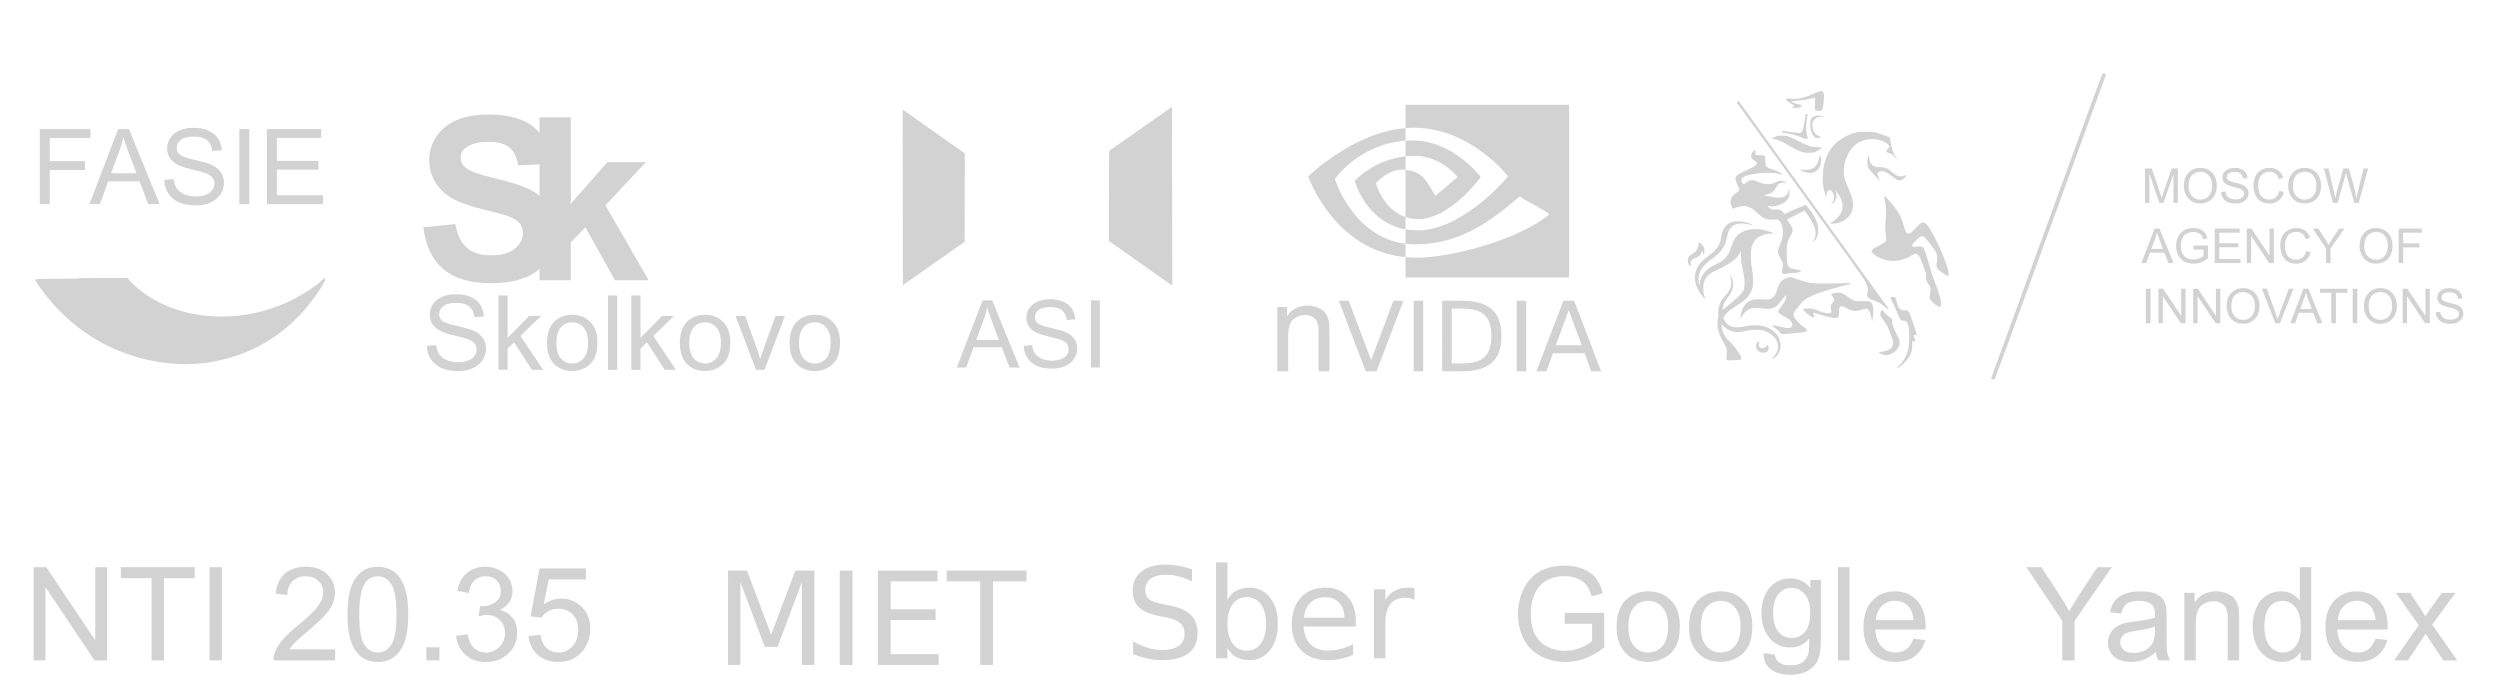 <?xml version="1.0" encoding="UTF-8" standalone="no"?>
<svg
   xmlns:dc="http://purl.org/dc/elements/1.1/"
   xmlns:cc="http://creativecommons.org/ns#"
   xmlns:rdf="http://www.w3.org/1999/02/22-rdf-syntax-ns#"
   xmlns:svg="http://www.w3.org/2000/svg"
   xmlns="http://www.w3.org/2000/svg"
   xmlns:sodipodi="http://sodipodi.sourceforge.net/DTD/sodipodi-0.dtd"
   xmlns:inkscape="http://www.inkscape.org/namespaces/inkscape"
   inkscape:export-ydpi="879"
   inkscape:export-xdpi="879"
   inkscape:export-filename="C:\Users\vstar\Desktop\E24\Photo\fasie.png"
   width="772.788"
   height="212.691"
   viewBox="0 0 204.467 56.274"
   version="1.1"
   id="svg8"
   inkscape:version="1.0 (4035a4fb49, 2020-05-01)"
   sodipodi:docname="fasie.svg">
  <defs
     id="defs2">
    <inkscape:perspective
       sodipodi:type="inkscape:persp3d"
       inkscape:vp_x="0 : -92.225653 : 1"
       inkscape:vp_y="0 : 1000.0011 : 0"
       inkscape:vp_z="209.99947 : -92.225653 : 1"
       inkscape:persp3d-origin="104.99969 : -141.72525 : 1"
       id="perspective893" />
  </defs>
  <sodipodi:namedview
     id="base"
     pagecolor="#ffffff"
     bordercolor="#666666"
     borderopacity="1.0"
     inkscape:pageopacity="0.0"
     inkscape:pageshadow="2"
     inkscape:zoom="0.9899495"
     inkscape:cx="367.70517"
     inkscape:cy="63.67965"
     inkscape:document-units="mm"
     inkscape:current-layer="layer1"
     inkscape:document-rotation="0"
     showgrid="false"
     units="px"
     fit-margin-top="0"
     fit-margin-left="0"
     fit-margin-right="0"
     fit-margin-bottom="0"
     inkscape:window-width="1898"
     inkscape:window-height="1024"
     inkscape:window-x="0"
     inkscape:window-y="0"
     inkscape:window-maximized="0" />
  <g
     inkscape:label="Слой 1"
     inkscape:groupmode="layer"
     id="layer1"
     transform="translate(254.271,-134.112)">
    <path
       id="path952"
       style="font-style:normal;font-variant:normal;font-weight:bold;font-stretch:normal;font-size:28.591px;line-height:0.75;font-family:Arial;-inkscape-font-specification:'Arial Bold';letter-spacing:-5.382px;word-spacing:0px;fill:#d2d2d2;fill-opacity:1;stroke:none;stroke-width:0.116;stroke-opacity:1"
       d="m -219.65,152.698 2.618,-0.255 q 0.236,1.318 0.955,1.936 0.727,0.618 1.955,0.618 1.3,0 1.955,-0.545 0.664,-0.555 0.664,-1.291 0,-0.473 -0.282,-0.8 -0.273,-0.336 -0.964,-0.582 -0.473,-0.164 -2.155,-0.582 -2.164,-0.536 -3.036,-1.318 -1.227,-1.1 -1.227,-2.682 0,-1.018 0.573,-1.9 0.582,-0.891 1.664,-1.355 1.091,-0.464 2.627,-0.464 2.509,0 3.773,1.1 1.273,1.1 1.336,2.936 l -2.691,0.118 q -0.173,-1.027 -0.745,-1.473 -0.564,-0.455 -1.7,-0.455 -1.173,0 -1.836,0.482 -0.427,0.309 -0.427,0.827 0,0.473 0.4,0.809 0.509,0.427 2.473,0.891 1.964,0.464 2.9,0.964 0.945,0.491 1.473,1.355 0.536,0.855 0.536,2.118 0,1.145 -0.636,2.146 -0.636,1 -1.8,1.491 -1.164,0.482 -2.9,0.482 -2.527,0 -3.882,-1.164 -1.355,-1.173 -1.618,-3.409 z" />
    <path
       id="path954"
       style="font-style:normal;font-variant:normal;font-weight:bold;font-stretch:normal;font-size:28.591px;line-height:0.75;font-family:Arial;-inkscape-font-specification:'Arial Bold';letter-spacing:-5.382px;word-spacing:0px;fill:#d2d2d2;fill-opacity:1;stroke:none;stroke-width:0.116;stroke-opacity:1"
       d="M -210.145,157.035 V 143.707 h 2.555 v 7.073 l 2.991,-3.4 h 3.146 l -3.3,3.527 3.537,6.128 h -2.755 l -2.427,-4.337 -1.191,1.245 v 3.091 z" />
    <path
       id="path909"
       style="fill:#d2d2d2;fill-opacity:1;stroke:none;stroke-width:0.085;stroke-linejoin:round;stroke-opacity:1"
       d="m -175.377,153.889 -5.043,3.536 -0.027,-14.354 5.087,3.591 z"
       sodipodi:nodetypes="ccccc"
       inkscape:transform-center-x="-4.9727082e-05"
       inkscape:transform-center-y="6.0843961e-06" />
    <path
       sodipodi:nodetypes="ccccc"
       d="m -163.559,146.455 5.139,-3.604 0.027,14.628 -5.184,-3.659 z"
       inkscape:transform-center-y="4.4735855e-06"
       style="fill:#d2d2d2;fill-opacity:1;stroke:none;stroke-width:0.087;stroke-linejoin:round;stroke-opacity:1"
       id="path909-3"
       inkscape:transform-center-x="5.6188285e-05" />
    <path
       style="fill:#d2d2d2;fill-opacity:1;stroke:none;stroke-width:0.037;stroke-opacity:1"
       d="m -239.753,163.882 c -4.597,-0.265 -8.572,-2.486 -11.286,-6.307 -0.22,-0.31 -0.361,-0.542 -0.355,-0.585 0.009,-0.065 0.237,-0.072 2.429,-0.083 l 2.42,-0.011 0.048,0.105 c 0.136,0.299 0.974,1.18 1.615,1.699 3.898,3.158 9.719,3.344 14.37,0.458 0.866,-0.537 2.204,-1.575 2.361,-1.832 0.067,-0.109 0.385,-0.387 0.444,-0.387 0.129,0 -0.147,0.496 -0.766,1.377 -1.53,2.18 -3.559,3.781 -5.963,4.705 -1.686,0.648 -3.602,0.958 -5.317,0.859 z"
       id="path1187" />
    <path
       id="path1187-5"
       d="m -238.003,161.966 c -3.928,-0.194 -7.324,-1.823 -9.643,-4.624 -0.188,-0.227 -0.309,-0.398 -0.304,-0.429 0.007,-0.047 0.203,-0.053 2.075,-0.061 l 2.067,-0.008 0.041,0.077 c 0.116,0.219 0.832,0.865 1.38,1.246 3.33,2.315 8.304,2.452 12.278,0.336 0.74,-0.394 1.883,-1.155 2.017,-1.343 0.057,-0.08 0.329,-0.283 0.379,-0.283 0.11,0 -0.126,0.363 -0.654,1.01 -1.307,1.598 -3.041,2.772 -5.095,3.45 -1.441,0.475 -3.078,0.702 -4.543,0.63 z"
       style="fill:#d2d2d2;fill-opacity:1;stroke:none;stroke-width:0.029;stroke-opacity:1" />
    <g
       style="font-size:11.807px;line-height:1.25;font-family:sans-serif;fill:#d2d2d2;fill-opacity:1;stroke-width:0.177"
       id="text880"
       aria-label="FASIE"
       transform="matrix(0.726,0,0,0.726,-66.917,36.79)">
      <path
         id="path852"
         style="font-style:normal;font-variant:normal;font-weight:normal;font-stretch:normal;font-family:Arial;-inkscape-font-specification:Arial;fill:#d2d2d2;fill-opacity:1;stroke-width:0.177"
         d="m -253.58,157.043 v -8.452 h 5.702 v 0.997 h -4.583 v 2.617 h 3.966 v 0.997 h -3.966 v 3.84 z" />
      <path
         id="path854"
         style="font-style:normal;font-variant:normal;font-weight:normal;font-stretch:normal;font-family:Arial;-inkscape-font-specification:Arial;fill:#d2d2d2;fill-opacity:1;stroke-width:0.177"
         d="m -247.993,157.043 3.246,-8.452 h 1.205 l 3.459,8.452 h -1.274 l -0.986,-2.56 h -3.534 l -0.928,2.56 z m 2.439,-3.471 h 2.865 l -0.882,-2.341 q -0.404,-1.067 -0.6,-1.753 -0.161,0.813 -0.455,1.614 z" />
      <path
         id="path856"
         style="font-style:normal;font-variant:normal;font-weight:normal;font-stretch:normal;font-family:Arial;-inkscape-font-specification:Arial;fill:#d2d2d2;fill-opacity:1;stroke-width:0.177"
         d="m -239.559,154.327 1.055,-0.092 q 0.075,0.634 0.346,1.044 0.277,0.404 0.853,0.657 0.577,0.248 1.297,0.248 0.64,0 1.13,-0.19 0.49,-0.19 0.726,-0.519 0.242,-0.334 0.242,-0.726 0,-0.398 -0.231,-0.692 -0.231,-0.3 -0.761,-0.502 -0.34,-0.133 -1.505,-0.409 -1.165,-0.282 -1.632,-0.53 -0.605,-0.317 -0.905,-0.784 -0.294,-0.473 -0.294,-1.055 0,-0.64 0.363,-1.193 0.363,-0.559 1.061,-0.847 0.698,-0.288 1.551,-0.288 0.94,0 1.655,0.306 0.721,0.3 1.107,0.888 0.386,0.588 0.415,1.332 l -1.072,0.081 q -0.086,-0.801 -0.588,-1.211 -0.496,-0.409 -1.47,-0.409 -1.015,0 -1.482,0.375 -0.461,0.369 -0.461,0.894 0,0.455 0.329,0.749 0.323,0.294 1.683,0.605 1.366,0.306 1.874,0.536 0.738,0.34 1.09,0.865 0.352,0.519 0.352,1.199 0,0.675 -0.386,1.274 -0.386,0.594 -1.113,0.928 -0.721,0.329 -1.626,0.329 -1.147,0 -1.926,-0.334 -0.773,-0.334 -1.216,-1.003 -0.438,-0.675 -0.461,-1.522 z" />
      <path
         id="path858"
         style="font-style:normal;font-variant:normal;font-weight:normal;font-stretch:normal;font-family:Arial;-inkscape-font-specification:Arial;fill:#d2d2d2;fill-opacity:1;stroke-width:0.177"
         d="m -231.101,157.043 v -8.452 h 1.118 v 8.452 z" />
      <path
         id="path860"
         style="font-style:normal;font-variant:normal;font-weight:normal;font-stretch:normal;font-family:Arial;-inkscape-font-specification:Arial;fill:#d2d2d2;fill-opacity:1;stroke-width:0.177"
         d="m -227.994,157.043 v -8.452 h 6.111 v 0.997 h -4.993 v 2.589 h 4.676 v 0.992 h -4.676 v 2.877 h 5.189 v 0.997 z" />
    </g>
    <g
       style="font-size:11.7px;line-height:1.25;font-family:sans-serif;fill:#d2d2d2;fill-opacity:1;stroke-width:0.176"
       id="text884"
       aria-label="Skolkovo"
       transform="matrix(0.726,0,0,0.726,-71.143,36.79)">
      <path
         id="path863"
         style="font-style:normal;font-variant:normal;font-weight:normal;font-stretch:normal;font-family:Arial;-inkscape-font-specification:Arial;fill:#d2d2d2;fill-opacity:1;stroke-width:0.176"
         d="m -204.152,173.022 1.045,-0.091 q 0.074,0.628 0.343,1.034 0.274,0.4 0.846,0.651 0.571,0.246 1.285,0.246 0.634,0 1.12,-0.189 0.486,-0.189 0.72,-0.514 0.24,-0.331 0.24,-0.72 0,-0.394 -0.229,-0.686 -0.229,-0.297 -0.754,-0.497 -0.337,-0.131 -1.491,-0.406 -1.154,-0.28 -1.617,-0.526 -0.6,-0.314 -0.897,-0.777 -0.291,-0.468 -0.291,-1.046 0,-0.634 0.36,-1.183 0.36,-0.554 1.051,-0.84 0.691,-0.286 1.537,-0.286 0.931,0 1.64,0.303 0.714,0.297 1.097,0.88 0.383,0.583 0.411,1.32 l -1.063,0.08 q -0.086,-0.794 -0.583,-1.2 -0.491,-0.406 -1.457,-0.406 -1.006,0 -1.468,0.371 -0.457,0.366 -0.457,0.886 0,0.451 0.326,0.743 0.32,0.291 1.668,0.6 1.354,0.303 1.857,0.531 0.731,0.337 1.08,0.857 0.348,0.514 0.348,1.188 0,0.668 -0.383,1.263 -0.383,0.588 -1.103,0.92 -0.714,0.326 -1.611,0.326 -1.137,0 -1.908,-0.331 -0.766,-0.331 -1.205,-0.994 -0.434,-0.668 -0.457,-1.508 z" />
      <path
         id="path865"
         style="font-style:normal;font-variant:normal;font-weight:normal;font-stretch:normal;font-family:Arial;-inkscape-font-specification:Arial;fill:#d2d2d2;fill-opacity:1;stroke-width:0.176"
         d="m -196.086,175.712 v -8.375 h 1.028 v 4.776 l 2.434,-2.468 h 1.331 l -2.32,2.251 2.554,3.816 h -1.268 l -2.005,-3.102 -0.726,0.697 v 2.405 z" />
      <path
         id="path867"
         style="font-style:normal;font-variant:normal;font-weight:normal;font-stretch:normal;font-family:Arial;-inkscape-font-specification:Arial;fill:#d2d2d2;fill-opacity:1;stroke-width:0.176"
         d="m -190.624,172.679 q 0,-1.685 0.937,-2.497 0.783,-0.674 1.908,-0.674 1.251,0 2.045,0.823 0.794,0.817 0.794,2.262 0,1.171 -0.354,1.845 -0.348,0.668 -1.023,1.04 -0.668,0.371 -1.463,0.371 -1.274,0 -2.062,-0.817 -0.783,-0.817 -0.783,-2.354 z m 1.057,0 q 0,1.165 0.508,1.748 0.508,0.577 1.28,0.577 0.766,0 1.274,-0.583 0.508,-0.583 0.508,-1.777 0,-1.125 -0.514,-1.702 -0.508,-0.583 -1.268,-0.583 -0.771,0 -1.28,0.577 -0.508,0.577 -0.508,1.742 z" />
      <path
         id="path869"
         style="font-style:normal;font-variant:normal;font-weight:normal;font-stretch:normal;font-family:Arial;-inkscape-font-specification:Arial;fill:#d2d2d2;fill-opacity:1;stroke-width:0.176"
         d="m -183.751,175.712 v -8.375 h 1.028 v 8.375 z" />
      <path
         id="path871"
         style="font-style:normal;font-variant:normal;font-weight:normal;font-stretch:normal;font-family:Arial;-inkscape-font-specification:Arial;fill:#d2d2d2;fill-opacity:1;stroke-width:0.176"
         d="m -181.117,175.712 v -8.375 h 1.028 v 4.776 l 2.434,-2.468 h 1.331 l -2.32,2.251 2.554,3.816 h -1.268 l -2.005,-3.102 -0.726,0.697 v 2.405 z" />
      <path
         id="path873"
         style="font-style:normal;font-variant:normal;font-weight:normal;font-stretch:normal;font-family:Arial;-inkscape-font-specification:Arial;fill:#d2d2d2;fill-opacity:1;stroke-width:0.176"
         d="m -175.656,172.679 q 0,-1.685 0.937,-2.497 0.783,-0.674 1.908,-0.674 1.251,0 2.045,0.823 0.794,0.817 0.794,2.262 0,1.171 -0.354,1.845 -0.348,0.668 -1.023,1.04 -0.668,0.371 -1.463,0.371 -1.274,0 -2.062,-0.817 -0.783,-0.817 -0.783,-2.354 z m 1.057,0 q 0,1.165 0.508,1.748 0.508,0.577 1.28,0.577 0.766,0 1.274,-0.583 0.508,-0.583 0.508,-1.777 0,-1.125 -0.514,-1.702 -0.508,-0.583 -1.268,-0.583 -0.771,0 -1.28,0.577 -0.508,0.577 -0.508,1.742 z" />
      <path
         id="path875"
         style="font-style:normal;font-variant:normal;font-weight:normal;font-stretch:normal;font-family:Arial;-inkscape-font-specification:Arial;fill:#d2d2d2;fill-opacity:1;stroke-width:0.176"
         d="m -167.074,175.712 -2.308,-6.067 h 1.085 l 1.303,3.634 q 0.211,0.588 0.388,1.223 0.137,-0.48 0.383,-1.154 l 1.348,-3.702 h 1.057 l -2.297,6.067 z" />
      <path
         id="path877"
         style="font-style:normal;font-variant:normal;font-weight:normal;font-stretch:normal;font-family:Arial;-inkscape-font-specification:Arial;fill:#d2d2d2;fill-opacity:1;stroke-width:0.176"
         d="m -163.292,172.679 q 0,-1.685 0.937,-2.497 0.783,-0.674 1.908,-0.674 1.251,0 2.045,0.823 0.794,0.817 0.794,2.262 0,1.171 -0.354,1.845 -0.348,0.668 -1.023,1.04 -0.668,0.371 -1.463,0.371 -1.274,0 -2.062,-0.817 -0.783,-0.817 -0.783,-2.354 z m 1.057,0 q 0,1.165 0.508,1.748 0.508,0.577 1.28,0.577 0.766,0 1.274,-0.583 0.508,-0.583 0.508,-1.777 0,-1.125 -0.514,-1.702 -0.508,-0.583 -1.268,-0.583 -0.771,0 -1.28,0.577 -0.508,0.577 -0.508,1.742 z" />
    </g>
    <g
       style="font-size:10.566px;line-height:1.25;font-family:sans-serif;fill:#d2d2d2;fill-opacity:1;stroke-width:0.158"
       id="text72"
       aria-label="ASI"
       transform="matrix(0.726,0,0,0.726,-69.222,36.79)">
      <path
         id="path880"
         style="font-style:normal;font-variant:normal;font-weight:normal;font-stretch:normal;font-family:Arial;-inkscape-font-specification:Arial;fill:#d2d2d2;fill-opacity:1;stroke-width:0.158"
         d="m -147.102,175.453 2.904,-7.563 h 1.078 l 3.095,7.563 h -1.14 l -0.882,-2.291 h -3.162 l -0.831,2.291 z m 2.182,-3.106 h 2.564 l -0.789,-2.095 q -0.361,-0.954 -0.537,-1.568 -0.144,0.727 -0.408,1.444 z" />
      <path
         id="path882"
         style="font-style:normal;font-variant:normal;font-weight:normal;font-stretch:normal;font-family:Arial;-inkscape-font-specification:Arial;fill:#d2d2d2;fill-opacity:1;stroke-width:0.158"
         d="m -139.555,173.023 0.944,-0.083 q 0.067,0.567 0.31,0.934 0.248,0.361 0.764,0.588 0.516,0.222 1.161,0.222 0.573,0 1.011,-0.17 0.439,-0.17 0.65,-0.464 0.217,-0.299 0.217,-0.65 0,-0.356 -0.206,-0.619 -0.206,-0.268 -0.681,-0.449 -0.304,-0.119 -1.346,-0.366 -1.042,-0.253 -1.46,-0.475 -0.542,-0.284 -0.81,-0.702 -0.263,-0.423 -0.263,-0.944 0,-0.573 0.325,-1.068 0.325,-0.5 0.949,-0.758 0.624,-0.258 1.388,-0.258 0.841,0 1.481,0.273 0.645,0.268 0.991,0.794 0.346,0.526 0.371,1.192 l -0.96,0.072 q -0.077,-0.717 -0.526,-1.083 -0.444,-0.366 -1.316,-0.366 -0.908,0 -1.326,0.335 -0.413,0.33 -0.413,0.8 0,0.408 0.294,0.671 0.289,0.263 1.506,0.542 1.223,0.273 1.677,0.48 0.66,0.304 0.975,0.774 0.315,0.464 0.315,1.073 0,0.604 -0.346,1.14 -0.346,0.531 -0.996,0.831 -0.645,0.294 -1.455,0.294 -1.027,0 -1.723,-0.299 -0.691,-0.299 -1.089,-0.898 -0.392,-0.604 -0.413,-1.362 z" />
      <path
         id="path884"
         style="font-style:normal;font-variant:normal;font-weight:normal;font-stretch:normal;font-family:Arial;-inkscape-font-specification:Arial;fill:#d2d2d2;fill-opacity:1;stroke-width:0.158"
         d="m -131.987,175.453 v -7.563 h 1.001 v 7.563 z" />
    </g>
    <path
       d="m -139.317,146.894 v -1.275 c 0.125,-0.009 0.251,-0.015 0.376,-0.019 3.488,-0.11 5.776,2.997 5.776,2.997 0,0 -2.472,3.433 -5.122,3.433 -0.382,0 -0.723,-0.061 -1.031,-0.165 v -3.867 c 1.358,0.164 1.631,0.764 2.447,2.125 l 1.816,-1.531 c 0,0 -1.325,-1.738 -3.56,-1.738 -0.243,0 -0.476,0.017 -0.704,0.041 z m 0,-4.213 v 1.905 c 0.125,-0.01 0.25,-0.018 0.376,-0.023 4.851,-0.163 8.011,3.978 8.011,3.978 0,0 -3.63,4.414 -7.411,4.414 -0.346,0 -0.671,-0.032 -0.976,-0.086 v 1.177 c 0.261,0.033 0.531,0.053 0.813,0.053 3.519,0 6.064,-1.797 8.528,-3.924 0.408,0.327 2.081,1.123 2.425,1.472 -2.343,1.962 -7.804,3.542 -10.899,3.542 -0.289,-6.3e-4 -0.579,-0.016 -0.867,-0.045 v 1.655 h 13.375 v -14.119 h -13.375 z m 0,9.183 v 1.005 c -3.255,-0.58 -4.158,-3.964 -4.158,-3.964 0,0 1.563,-1.732 4.158,-2.012 v 1.103 c -0.002,0 -0.003,-4.5e-4 -0.005,-4.5e-4 -1.362,-0.164 -2.426,1.109 -2.426,1.109 0,0 0.596,2.142 2.431,2.759 z m -5.781,-3.105 c 0,0 1.929,-2.847 5.781,-3.141 v -1.032 c -4.266,0.342 -7.961,3.956 -7.961,3.956 0,0 2.092,6.049 7.961,6.603 v -1.098 c -4.307,-0.542 -5.781,-5.288 -5.781,-5.288 z"
       fill-rule="evenodd"
       id="path2-5"
       style="fill:#d2d2d2;fill-opacity:1;stroke:none;stroke-width:0.142;stroke-opacity:1"
       sodipodi:nodetypes="ccccsccccsccccccsccsccccccccccccccccccccccccc" />
    <g
       style="font-size:10.899px;line-height:1.25;font-family:sans-serif;fill:#d2d2d2;fill-opacity:1;stroke-width:0.163"
       id="text918"
       aria-label="nVIDIA"
       transform="matrix(0.726,0,0,0.726,-64.271,36.79)">
      <path
         id="path887"
         style="font-style:normal;font-variant:normal;font-weight:normal;font-stretch:normal;font-size:13.95px;font-family:Arial;-inkscape-font-specification:Arial;fill:#d2d2d2;fill-opacity:1;stroke-width:0.163"
         d="m -117.819,175.878 v -7.234 h 1.103 v 1.029 q 0.797,-1.192 2.302,-1.192 0.654,0 1.199,0.238 0.552,0.232 0.824,0.613 0.272,0.381 0.381,0.906 0.068,0.341 0.068,1.192 v 4.448 h -1.226 v -4.4 q 0,-0.749 -0.143,-1.117 -0.143,-0.375 -0.511,-0.593 -0.361,-0.225 -0.851,-0.225 -0.783,0 -1.356,0.497 -0.565,0.497 -0.565,1.887 v 3.951 z" />
      <path
         id="path889"
         style="fill:#d2d2d2;fill-opacity:1;stroke-width:0.163"
         d="m -107.855,175.878 -3.033,-7.945 h 1.123 l 2.517,6.689 2.522,-6.689 h 1.118 l -3.028,7.945 z" />
      <path
         id="path891"
         style="fill:#d2d2d2;fill-opacity:1;stroke-width:0.163"
         d="m -102.453,167.933 h 1.075 v 7.945 h -1.075 z" />
      <path
         id="path893"
         style="fill:#d2d2d2;fill-opacity:1;stroke-width:0.163"
         d="m -98.164,168.816 v 6.178 h 1.298 q 1.644,0 2.405,-0.745 0.766,-0.745 0.766,-2.352 0,-1.596 -0.766,-2.336 -0.761,-0.745 -2.405,-0.745 z m -1.075,-0.883 h 2.208 q 2.31,0 3.39,0.963 1.08,0.958 1.08,3.001 0,2.054 -1.086,3.017 -1.086,0.963 -3.385,0.963 h -2.208 z" />
      <path
         id="path895"
         style="fill:#d2d2d2;fill-opacity:1;stroke-width:0.163"
         d="m -90.852,167.933 h 1.075 v 7.945 h -1.075 z" />
      <path
         id="path897"
         style="fill:#d2d2d2;fill-opacity:1;stroke-width:0.163"
         d="m -84.983,168.992 -1.458,3.954 h 2.922 z m -0.607,-1.059 h 1.219 l 3.028,7.945 h -1.118 l -0.724,-2.038 h -3.581 l -0.724,2.038 h -1.133 z" />
    </g>
    <path
       d="m -251.518,188.121 v -7.621 h 1.035 l 4.003,5.984 v -5.984 h 0.967 v 7.621 h -1.035 l -4.003,-5.989 v 5.989 z"
       style="font-style:normal;font-variant:normal;font-weight:normal;font-stretch:normal;font-size:13.209px;line-height:1.25;font-family:Arial;-inkscape-font-specification:Arial;fill:#d2d2d2;fill-opacity:1;stroke-width:0.16"
       id="path900" />
    <path
       d="m -241.874,188.121 v -6.722 h -2.511 v -0.899 h 6.041 v 0.899 h -2.521 v 6.722 z"
       style="font-style:normal;font-variant:normal;font-weight:normal;font-stretch:normal;font-size:13.209px;line-height:1.25;font-family:Arial;-inkscape-font-specification:Arial;fill:#d2d2d2;fill-opacity:1;stroke-width:0.16"
       id="path902" />
    <path
       d="m -237.133,188.121 v -7.621 h 1.009 v 7.621 z"
       style="font-style:normal;font-variant:normal;font-weight:normal;font-stretch:normal;font-size:13.209px;line-height:1.25;font-family:Arial;-inkscape-font-specification:Arial;fill:#d2d2d2;fill-opacity:1;stroke-width:0.16"
       id="path904" />
    <path
       d="m -226.86,187.222 v 0.899 h -5.038 q -0.01,-0.338 0.109,-0.65 0.192,-0.515 0.613,-1.014 0.426,-0.499 1.227,-1.154 1.242,-1.019 1.679,-1.612 0.437,-0.598 0.437,-1.128 0,-0.556 -0.4,-0.936 -0.395,-0.385 -1.035,-0.385 -0.676,0 -1.081,0.406 -0.405,0.405 -0.411,1.123 l -0.962,-0.099 q 0.099,-1.076 0.743,-1.638 0.645,-0.567 1.731,-0.567 1.097,0 1.736,0.608 0.639,0.608 0.639,1.508 0,0.457 -0.187,0.899 -0.187,0.442 -0.624,0.931 -0.431,0.489 -1.44,1.341 -0.842,0.707 -1.081,0.962 -0.239,0.25 -0.395,0.504 z"
       style="font-style:normal;font-variant:normal;font-weight:normal;font-stretch:normal;font-size:13.209px;line-height:1.25;font-family:Arial;-inkscape-font-specification:Arial;fill:#d2d2d2;fill-opacity:1;stroke-width:0.16"
       id="path906" />
    <path
       d="m -225.852,184.363 q 0,-1.352 0.276,-2.173 0.281,-0.827 0.827,-1.274 0.551,-0.447 1.383,-0.447 0.613,0 1.076,0.25 0.463,0.244 0.764,0.712 0.302,0.463 0.473,1.133 0.172,0.665 0.172,1.799 0,1.341 -0.276,2.168 -0.276,0.821 -0.827,1.274 -0.546,0.447 -1.383,0.447 -1.102,0 -1.731,-0.79 -0.754,-0.951 -0.754,-3.098 z m 0.962,0 q 0,1.877 0.437,2.501 0.442,0.619 1.087,0.619 0.645,0 1.081,-0.624 0.442,-0.624 0.442,-2.495 0,-1.882 -0.442,-2.501 -0.437,-0.619 -1.092,-0.619 -0.645,0 -1.029,0.546 -0.483,0.697 -0.483,2.573 z"
       style="font-style:normal;font-variant:normal;font-weight:normal;font-stretch:normal;font-size:13.209px;line-height:1.25;font-family:Arial;-inkscape-font-specification:Arial;fill:#d2d2d2;fill-opacity:1;stroke-width:0.16"
       id="path908" />
    <path
       d="m -219.4,188.121 v -1.066 h 1.066 v 1.066 z"
       style="font-style:normal;font-variant:normal;font-weight:normal;font-stretch:normal;font-size:13.209px;line-height:1.25;font-family:Arial;-inkscape-font-specification:Arial;fill:#d2d2d2;fill-opacity:1;stroke-width:0.16"
       id="path910" />
    <path
       d="m -216.967,186.109 0.936,-0.125 q 0.161,0.795 0.546,1.149 0.39,0.348 0.946,0.348 0.66,0 1.113,-0.457 0.457,-0.457 0.457,-1.133 0,-0.645 -0.421,-1.061 -0.421,-0.421 -1.071,-0.421 -0.265,0 -0.66,0.104 l 0.104,-0.821 q 0.094,0.01 0.151,0.01 0.598,0 1.076,-0.312 0.478,-0.312 0.478,-0.962 0,-0.515 -0.348,-0.853 -0.348,-0.338 -0.899,-0.338 -0.546,0 -0.91,0.343 -0.364,0.343 -0.468,1.029 l -0.936,-0.166 q 0.172,-0.941 0.78,-1.456 0.608,-0.52 1.513,-0.52 0.624,0 1.149,0.27 0.525,0.265 0.801,0.728 0.281,0.463 0.281,0.983 0,0.494 -0.265,0.899 -0.265,0.406 -0.785,0.645 0.676,0.156 1.05,0.65 0.374,0.489 0.374,1.227 0,0.998 -0.728,1.695 -0.728,0.691 -1.84,0.691 -1.003,0 -1.669,-0.598 -0.66,-0.598 -0.754,-1.549 z"
       style="font-style:normal;font-variant:normal;font-weight:normal;font-stretch:normal;font-size:13.209px;line-height:1.25;font-family:Arial;-inkscape-font-specification:Arial;fill:#d2d2d2;fill-opacity:1;stroke-width:0.16"
       id="path912" />
    <path
       d="m -211.046,186.125 0.983,-0.083 q 0.109,0.717 0.504,1.081 0.4,0.359 0.962,0.359 0.676,0 1.144,-0.509 0.468,-0.509 0.468,-1.352 0,-0.801 -0.452,-1.263 -0.447,-0.463 -1.175,-0.463 -0.452,0 -0.816,0.208 -0.364,0.203 -0.572,0.53 l -0.879,-0.114 0.738,-3.915 h 3.79 v 0.894 h -3.041 l -0.411,2.048 q 0.686,-0.478 1.44,-0.478 0.998,0 1.684,0.691 0.686,0.691 0.686,1.778 0,1.035 -0.603,1.788 -0.733,0.925 -2.001,0.925 -1.04,0 -1.7,-0.582 -0.655,-0.582 -0.749,-1.544 z"
       style="font-style:normal;font-variant:normal;font-weight:normal;font-stretch:normal;font-size:13.209px;line-height:1.25;font-family:Arial;-inkscape-font-specification:Arial;fill:#d2d2d2;fill-opacity:1;stroke-width:0.16"
       id="path914" />
    <path
       d="m -126.296,185.132 v -0.894 l 3.228,-0.005 v 2.828 q -0.743,0.593 -1.534,0.894 -0.79,0.296 -1.622,0.296 -1.123,0 -2.043,-0.478 -0.915,-0.483 -1.383,-1.393 -0.468,-0.91 -0.468,-2.033 0,-1.113 0.463,-2.074 0.468,-0.967 1.341,-1.435 0.873,-0.468 2.012,-0.468 0.827,0 1.492,0.27 0.671,0.265 1.05,0.743 0.38,0.478 0.577,1.248 l -0.91,0.25 q -0.172,-0.582 -0.426,-0.915 -0.255,-0.333 -0.728,-0.53 -0.473,-0.203 -1.05,-0.203 -0.691,0 -1.196,0.213 -0.504,0.208 -0.816,0.551 -0.307,0.343 -0.478,0.754 -0.291,0.707 -0.291,1.534 0,1.019 0.348,1.705 0.354,0.686 1.024,1.019 0.671,0.333 1.424,0.333 0.655,0 1.279,-0.25 0.624,-0.255 0.946,-0.541 v -1.419 z"
       style="font-style:normal;font-variant:normal;font-weight:normal;font-stretch:normal;font-size:13.209px;line-height:1.25;font-family:Arial;-inkscape-font-specification:Arial;fill:#d2d2d2;fill-opacity:1;stroke-width:0.16"
       id="path916" />
    <path
       d="m -122.054,185.361 q 0,-1.534 0.853,-2.272 0.712,-0.613 1.736,-0.613 1.139,0 1.861,0.749 0.723,0.743 0.723,2.059 0,1.066 -0.322,1.679 -0.317,0.608 -0.931,0.946 -0.608,0.338 -1.331,0.338 -1.159,0 -1.877,-0.743 -0.712,-0.743 -0.712,-2.142 z m 0.962,0 q 0,1.061 0.463,1.591 0.463,0.525 1.165,0.525 0.697,0 1.159,-0.53 0.463,-0.53 0.463,-1.617 0,-1.024 -0.468,-1.549 -0.463,-0.53 -1.154,-0.53 -0.702,0 -1.165,0.525 -0.463,0.525 -0.463,1.586 z"
       style="font-style:normal;font-variant:normal;font-weight:normal;font-stretch:normal;font-size:13.209px;line-height:1.25;font-family:Arial;-inkscape-font-specification:Arial;fill:#d2d2d2;fill-opacity:1;stroke-width:0.16"
       id="path918" />
    <path
       d="m -116.128,185.361 q 0,-1.534 0.853,-2.272 0.712,-0.613 1.736,-0.613 1.139,0 1.861,0.749 0.723,0.743 0.723,2.059 0,1.066 -0.322,1.679 -0.317,0.608 -0.931,0.946 -0.608,0.338 -1.331,0.338 -1.159,0 -1.877,-0.743 -0.712,-0.743 -0.712,-2.142 z m 0.962,0 q 0,1.061 0.463,1.591 0.463,0.525 1.165,0.525 0.697,0 1.159,-0.53 0.463,-0.53 0.463,-1.617 0,-1.024 -0.468,-1.549 -0.463,-0.53 -1.154,-0.53 -0.702,0 -1.165,0.525 -0.463,0.525 -0.463,1.586 z"
       style="font-style:normal;font-variant:normal;font-weight:normal;font-stretch:normal;font-size:13.209px;line-height:1.25;font-family:Arial;-inkscape-font-specification:Arial;fill:#d2d2d2;fill-opacity:1;stroke-width:0.16"
       id="path920" />
    <path
       d="m -110.025,187.52 0.91,0.135 q 0.057,0.421 0.317,0.613 0.348,0.26 0.951,0.26 0.65,0 1.003,-0.26 0.354,-0.26 0.478,-0.728 0.073,-0.286 0.068,-1.201 -0.613,0.723 -1.528,0.723 -1.139,0 -1.762,-0.821 -0.624,-0.821 -0.624,-1.97 0,-0.79 0.286,-1.456 0.286,-0.671 0.827,-1.035 0.546,-0.364 1.279,-0.364 0.977,0 1.612,0.79 v -0.665 h 0.863 v 4.772 q 0,1.289 -0.265,1.825 -0.26,0.541 -0.832,0.853 -0.567,0.312 -1.398,0.312 -0.988,0 -1.596,-0.447 -0.608,-0.442 -0.587,-1.336 z m 0.775,-3.317 q 0,1.087 0.431,1.586 0.431,0.499 1.081,0.499 0.645,0 1.081,-0.494 0.437,-0.499 0.437,-1.56 0,-1.014 -0.452,-1.528 -0.447,-0.515 -1.081,-0.515 -0.624,0 -1.061,0.509 -0.437,0.504 -0.437,1.502 z"
       style="font-style:normal;font-variant:normal;font-weight:normal;font-stretch:normal;font-size:13.209px;line-height:1.25;font-family:Arial;-inkscape-font-specification:Arial;fill:#d2d2d2;fill-opacity:1;stroke-width:0.16"
       id="path922" />
    <path
       d="m -103.947,188.121 v -7.621 h 0.936 v 7.621 z"
       style="font-style:normal;font-variant:normal;font-weight:normal;font-stretch:normal;font-size:13.209px;line-height:1.25;font-family:Arial;-inkscape-font-specification:Arial;fill:#d2d2d2;fill-opacity:1;stroke-width:0.16"
       id="path924" />
    <path
       d="m -97.776,186.343 0.967,0.12 q -0.229,0.847 -0.847,1.315 -0.619,0.468 -1.58,0.468 -1.211,0 -1.923,-0.743 -0.707,-0.749 -0.707,-2.095 0,-1.393 0.717,-2.163 0.717,-0.769 1.861,-0.769 1.107,0 1.809,0.754 0.702,0.754 0.702,2.121 0,0.083 -0.005,0.25 h -4.117 q 0.052,0.91 0.515,1.393 0.463,0.483 1.154,0.483 0.515,0 0.879,-0.27 0.364,-0.27 0.577,-0.863 z m -3.072,-1.513 h 3.083 q -0.062,-0.697 -0.354,-1.045 -0.447,-0.541 -1.159,-0.541 -0.645,0 -1.087,0.431 -0.437,0.431 -0.483,1.154 z"
       style="font-style:normal;font-variant:normal;font-weight:normal;font-stretch:normal;font-size:13.209px;line-height:1.25;font-family:Arial;-inkscape-font-specification:Arial;fill:#d2d2d2;fill-opacity:1;stroke-width:0.16"
       id="path926" />
    <path
       d="m -85.604,188.121 v -3.228 l -2.937,-4.393 h 1.227 l 1.502,2.298 q 0.416,0.645 0.775,1.289 0.343,-0.598 0.832,-1.346 l 1.476,-2.241 h 1.175 l -3.041,4.393 v 3.228 z"
       style="font-style:normal;font-variant:normal;font-weight:normal;font-stretch:normal;font-size:13.209px;line-height:1.25;font-family:Arial;-inkscape-font-specification:Arial;fill:#d2d2d2;fill-opacity:1;stroke-width:0.16"
       id="path928" />
    <path
       d="m -77.946,187.44 q -0.52,0.442 -1.003,0.624 -0.478,0.182 -1.029,0.182 -0.91,0 -1.398,-0.442 -0.489,-0.447 -0.489,-1.139 0,-0.405 0.182,-0.738 0.187,-0.338 0.483,-0.541 0.302,-0.203 0.676,-0.307 0.276,-0.073 0.832,-0.14 1.133,-0.135 1.669,-0.322 0.005,-0.192 0.005,-0.244 0,-0.572 -0.265,-0.806 -0.359,-0.317 -1.066,-0.317 -0.66,0 -0.977,0.234 -0.312,0.229 -0.463,0.816 l -0.915,-0.125 q 0.125,-0.587 0.411,-0.946 0.286,-0.364 0.827,-0.556 0.541,-0.198 1.253,-0.198 0.707,0 1.149,0.166 0.442,0.166 0.65,0.421 0.208,0.25 0.291,0.634 0.047,0.239 0.047,0.863 v 1.248 q 0,1.305 0.057,1.653 0.062,0.343 0.239,0.66 h -0.977 q -0.146,-0.291 -0.187,-0.681 z m -0.078,-2.09 q -0.509,0.208 -1.528,0.353 -0.577,0.083 -0.816,0.187 -0.239,0.104 -0.369,0.307 -0.13,0.198 -0.13,0.442 0,0.374 0.281,0.624 0.286,0.25 0.832,0.25 0.541,0 0.962,-0.234 0.421,-0.239 0.619,-0.65 0.151,-0.317 0.151,-0.936 z"
       style="font-style:normal;font-variant:normal;font-weight:normal;font-stretch:normal;font-size:13.209px;line-height:1.25;font-family:Arial;-inkscape-font-specification:Arial;fill:#d2d2d2;fill-opacity:1;stroke-width:0.16"
       id="path930" />
    <path
       d="m -75.622,188.121 v -5.521 h 0.842 v 0.785 q 0.608,-0.91 1.757,-0.91 0.499,0 0.915,0.182 0.421,0.177 0.629,0.468 0.208,0.291 0.291,0.691 0.052,0.26 0.052,0.91 v 3.395 h -0.936 v -3.358 q 0,-0.572 -0.109,-0.853 -0.109,-0.286 -0.39,-0.452 -0.276,-0.172 -0.65,-0.172 -0.598,0 -1.035,0.38 -0.431,0.38 -0.431,1.44 v 3.015 z"
       style="font-style:normal;font-variant:normal;font-weight:normal;font-stretch:normal;font-size:13.209px;line-height:1.25;font-family:Arial;-inkscape-font-specification:Arial;fill:#d2d2d2;fill-opacity:1;stroke-width:0.16"
       id="path932" />
    <path
       d="m -66.114,188.121 v -0.697 q -0.525,0.821 -1.544,0.821 -0.66,0 -1.216,-0.364 -0.551,-0.364 -0.858,-1.014 -0.302,-0.655 -0.302,-1.502 0,-0.827 0.276,-1.497 0.276,-0.676 0.827,-1.035 0.551,-0.359 1.232,-0.359 0.499,0 0.889,0.213 0.39,0.208 0.634,0.546 v -2.735 h 0.931 v 7.621 z m -2.958,-2.755 q 0,1.061 0.447,1.586 0.447,0.525 1.055,0.525 0.613,0 1.04,-0.499 0.431,-0.504 0.431,-1.534 0,-1.133 -0.437,-1.664 -0.437,-0.53 -1.076,-0.53 -0.624,0 -1.045,0.509 -0.416,0.509 -0.416,1.606 z"
       style="font-style:normal;font-variant:normal;font-weight:normal;font-stretch:normal;font-size:13.209px;line-height:1.25;font-family:Arial;-inkscape-font-specification:Arial;fill:#d2d2d2;fill-opacity:1;stroke-width:0.16"
       id="path934" />
    <path
       d="m -59.99,186.343 0.967,0.12 q -0.229,0.847 -0.847,1.315 -0.619,0.468 -1.58,0.468 -1.211,0 -1.924,-0.743 -0.707,-0.749 -0.707,-2.095 0,-1.393 0.717,-2.163 0.717,-0.769 1.861,-0.769 1.107,0 1.809,0.754 0.702,0.754 0.702,2.121 0,0.083 -0.005,0.25 h -4.117 q 0.052,0.91 0.515,1.393 0.463,0.483 1.154,0.483 0.515,0 0.879,-0.27 0.364,-0.27 0.577,-0.863 z m -3.072,-1.513 h 3.083 q -0.062,-0.697 -0.354,-1.045 -0.447,-0.541 -1.159,-0.541 -0.645,0 -1.087,0.431 -0.437,0.431 -0.483,1.154 z"
       style="font-style:normal;font-variant:normal;font-weight:normal;font-stretch:normal;font-size:13.209px;line-height:1.25;font-family:Arial;-inkscape-font-specification:Arial;fill:#d2d2d2;fill-opacity:1;stroke-width:0.16"
       id="path936" />
    <path
       d="m -58.467,188.121 2.017,-2.87 -1.866,-2.651 h 1.17 l 0.847,1.294 q 0.239,0.369 0.385,0.619 0.229,-0.343 0.421,-0.608 l 0.931,-1.305 h 1.118 l -1.908,2.599 2.053,2.922 h -1.149 l -1.133,-1.716 -0.302,-0.463 -1.45,2.178 z"
       style="font-style:normal;font-variant:normal;font-weight:normal;font-stretch:normal;font-size:13.209px;line-height:1.25;font-family:Arial;-inkscape-font-specification:Arial;fill:#d2d2d2;fill-opacity:1;stroke-width:0.16"
       id="path938" />
    <g
       transform="matrix(0.751,0,0,0.751,-21.883,35.311)"
       style="font-size:13.758px;line-height:1.25;font-family:sans-serif;fill:#d2d2d2;fill-opacity:1;stroke-width:0.265"
       id="text63"
       aria-label="Sber">
      <path
         id="path921"
         style="font-size:13.758px;fill:#d2d2d2;fill-opacity:1;stroke-width:0.265"
         d="m -179.625,193.555 v 1.323 q -0.773,-0.369 -1.458,-0.551 -0.685,-0.181 -1.323,-0.181 -1.108,0 -1.713,0.43 -0.598,0.43 -0.598,1.223 0,0.665 0.396,1.008 0.403,0.336 1.518,0.544 l 0.82,0.168 q 1.518,0.289 2.237,1.021 0.726,0.726 0.726,1.948 0,1.458 -0.981,2.21 -0.974,0.752 -2.862,0.752 -0.712,0 -1.518,-0.161 -0.799,-0.161 -1.659,-0.477 v -1.397 q 0.826,0.464 1.619,0.699 0.793,0.235 1.559,0.235 1.162,0 1.794,-0.457 0.631,-0.457 0.631,-1.303 0,-0.739 -0.457,-1.155 -0.45,-0.417 -1.485,-0.625 l -0.826,-0.161 q -1.518,-0.302 -2.197,-0.947 -0.679,-0.645 -0.679,-1.794 0,-1.33 0.934,-2.096 0.941,-0.766 2.586,-0.766 0.705,0 1.438,0.128 0.732,0.128 1.498,0.383 z" />
      <path
         id="path923"
         style="font-size:13.758px;fill:#d2d2d2;fill-opacity:1;stroke-width:0.265"
         d="m -171.557,199.5 q 0,-1.364 -0.564,-2.136 -0.558,-0.779 -1.538,-0.779 -0.981,0 -1.545,0.779 -0.558,0.773 -0.558,2.136 0,1.364 0.558,2.143 0.564,0.773 1.545,0.773 0.981,0 1.538,-0.773 0.564,-0.779 0.564,-2.143 z m -4.205,-2.627 q 0.39,-0.672 0.981,-0.994 0.598,-0.329 1.424,-0.329 1.37,0 2.224,1.088 0.86,1.088 0.86,2.862 0,1.774 -0.86,2.862 -0.853,1.088 -2.224,1.088 -0.826,0 -1.424,-0.322 -0.591,-0.329 -0.981,-1.001 v 1.129 h -1.243 v -10.453 h 1.243 z" />
      <path
         id="path925"
         style="font-size:13.758px;fill:#d2d2d2;fill-opacity:1;stroke-width:0.265"
         d="m -161.789,199.185 v 0.605 h -5.683 q 0.081,1.276 0.766,1.948 0.692,0.665 1.921,0.665 0.712,0 1.377,-0.175 0.672,-0.175 1.33,-0.524 v 1.169 q -0.665,0.282 -1.364,0.43 -0.699,0.148 -1.417,0.148 -1.8,0 -2.855,-1.048 -1.048,-1.048 -1.048,-2.835 0,-1.847 0.994,-2.929 1.001,-1.088 2.694,-1.088 1.518,0 2.398,0.981 0.887,0.974 0.887,2.654 z m -1.236,-0.363 q -0.013,-1.014 -0.571,-1.619 -0.551,-0.605 -1.464,-0.605 -1.035,0 -1.659,0.584 -0.618,0.584 -0.712,1.646 z" />
      <path
         id="path927"
         style="font-size:13.758px;fill:#d2d2d2;fill-opacity:1;stroke-width:0.265"
         d="m -155.4,196.887 q -0.208,-0.121 -0.457,-0.175 -0.242,-0.06 -0.537,-0.06 -1.048,0 -1.612,0.685 -0.558,0.679 -0.558,1.955 v 3.964 h -1.243 v -7.524 h 1.243 v 1.169 q 0.39,-0.685 1.014,-1.014 0.625,-0.336 1.518,-0.336 0.128,0 0.282,0.02 0.155,0.013 0.343,0.047 z" />
    </g>
    <path
       id="path12356"
       d="m -105.67,143.175 c -0.163,-0.034 -0.173,-0.068 -0.168,-0.539 0.005,-0.223 0.01,-0.428 0.017,-0.455 0.007,-0.028 0.007,-0.06 0,-0.071 -0.008,-0.012 -0.145,0.011 -0.319,0.054 -0.422,0.103 -0.69,0.144 -1.178,0.18 -0.23,0.017 -0.424,0.036 -0.432,0.043 -0.008,0.008 0.037,0.045 0.098,0.084 0.129,0.081 0.407,0.176 0.584,0.198 0.067,0.009 0.135,0.022 0.151,0.031 0.044,0.023 -0.024,0.105 -0.15,0.179 -0.098,0.058 -0.126,0.063 -0.302,0.058 -0.107,-0.003 -0.231,-0.014 -0.275,-0.024 l -0.08,-0.019 0.097,-0.065 c 0.053,-0.036 0.097,-0.073 0.097,-0.083 0,-0.01 -0.15,-0.109 -0.332,-0.22 -0.327,-0.199 -0.332,-0.203 -0.318,-0.271 0.008,-0.038 0.021,-0.075 0.029,-0.084 0.009,-0.009 0.102,-0.007 0.209,0.004 0.724,0.071 1.106,-0.007 2.015,-0.41 0.376,-0.167 0.466,-0.198 0.566,-0.198 0.098,0 0.13,0.011 0.179,0.059 0.089,0.089 0.103,0.196 0.077,0.593 -0.04,0.618 -0.102,0.896 -0.209,0.936 -0.087,0.032 -0.253,0.042 -0.356,0.02 z"
       style="fill:#d2d2d2;fill-opacity:1;stroke-width:0.023" />
    <path
       id="path12328"
       d="m -105.779,145.377 c -0.209,-0.121 -0.344,-0.386 -0.413,-0.811 -0.113,-0.697 0.082,-1.001 0.642,-1.001 0.095,0 0.223,0.018 0.3,0.042 l 0.135,0.042 -0.206,0.015 c -0.281,0.021 -0.439,0.084 -0.568,0.227 -0.06,0.067 -0.112,0.154 -0.13,0.216 -0.043,0.152 -0.02,0.496 0.043,0.659 0.088,0.228 0.319,0.439 0.557,0.51 l 0.095,0.028 -0.065,0.043 c -0.078,0.051 -0.322,0.07 -0.39,0.031 z"
       style="fill:#d2d2d2;fill-opacity:1;stroke-width:0.023" />
    <path
       id="path12326"
       d="m -106.642,145.47 c -0.089,-0.052 -0.576,-0.237 -0.812,-0.309 -0.191,-0.058 -0.927,-0.194 -1.049,-0.194 -0.007,0 -0.012,-0.034 -0.012,-0.076 v -0.076 l 0.521,0.075 c 0.287,0.041 0.619,0.082 0.74,0.09 l 0.219,0.016 0.082,-0.072 c 0.106,-0.093 0.141,-0.184 0.211,-0.556 0.049,-0.26 0.151,-0.881 0.151,-0.923 0,-0.007 0.036,-0.013 0.08,-0.013 0.044,0 0.08,0.009 0.08,0.019 0,0.01 -0.027,0.198 -0.061,0.418 -0.084,0.551 -0.084,0.908 -0.005,1.235 0.033,0.132 0.066,0.256 0.074,0.276 0.01,0.025 -0.011,0.045 -0.073,0.069 -0.048,0.018 -0.092,0.036 -0.098,0.038 -0.007,0.003 -0.029,-0.005 -0.05,-0.017 z"
       style="fill:#d2d2d2;fill-opacity:1;stroke-width:0.023" />
    <path
       id="path12324"
       d="m -106.626,146.602 c -0.025,-0.007 -0.125,-0.031 -0.221,-0.056 -0.257,-0.064 -0.532,-0.192 -0.954,-0.443 -0.663,-0.394 -1.101,-0.588 -1.408,-0.624 -0.072,-0.009 -0.13,-0.024 -0.13,-0.035 0,-0.032 0.171,-0.13 0.325,-0.185 0.127,-0.045 0.189,-0.052 0.488,-0.052 0.334,1e-4 0.35,0.002 0.573,0.081 0.126,0.044 0.459,0.202 0.738,0.351 0.745,0.396 1.039,0.488 1.643,0.515 l 0.321,0.015 -0.087,0.08 c -0.127,0.118 -0.35,0.247 -0.52,0.302 -0.111,0.036 -0.222,0.05 -0.435,0.055 -0.157,0.004 -0.307,0.002 -0.332,-0.005 z"
       style="fill:#d2d2d2;fill-opacity:1;stroke-width:0.023" />
    <path
       id="path12320"
       d="m -106.443,148.24 c -0.17,-0.034 -0.447,-0.129 -0.543,-0.187 l -0.085,-0.051 h 0.36 c 0.41,0 0.594,-0.041 0.798,-0.177 0.213,-0.142 0.38,-0.475 0.451,-0.899 0.035,-0.205 0.057,-0.198 0.105,0.03 0.139,0.66 -0.237,1.27 -0.802,1.299 -0.093,0.005 -0.22,-9.6e-4 -0.283,-0.014 z"
       style="fill:#d2d2d2;fill-opacity:1;stroke-width:0.023" />
    <path
       id="path12318"
       d="m -100.659,148.772 c -0.044,-0.071 -0.197,-0.243 -0.34,-0.381 -0.288,-0.278 -0.44,-0.474 -0.492,-0.63 -0.081,-0.247 -0.066,-0.628 0.036,-0.891 l 0.05,-0.128 0.013,0.229 c 0.017,0.29 0.066,0.437 0.194,0.58 0.156,0.174 0.271,0.213 0.686,0.233 0.472,0.023 0.549,0.055 0.985,0.409 0.126,0.102 0.291,0.22 0.366,0.261 0.126,0.069 0.154,0.075 0.344,0.075 0.176,0 0.225,-0.009 0.338,-0.062 0.072,-0.034 0.132,-0.057 0.132,-0.05 0,0.036 -0.086,0.17 -0.157,0.246 -0.108,0.114 -0.232,0.176 -0.378,0.192 -0.162,0.017 -0.222,-0.013 -0.61,-0.305 -0.381,-0.286 -0.508,-0.36 -0.708,-0.411 -0.224,-0.057 -0.452,-0.003 -0.503,0.121 -0.029,0.071 -0.034,0.054 0.104,0.428 0.018,0.049 0.03,0.118 0.026,0.152 -0.006,0.059 -0.012,0.054 -0.086,-0.067 z"
       style="fill:#d2d2d2;fill-opacity:1;stroke-width:0.023" />
    <path
       id="path12290"
       d="m -104.562,152.396 c -0.033,-0.01 -0.013,-0.03 0.092,-0.093 0.32,-0.192 0.615,-0.487 0.76,-0.759 0.219,-0.412 0.18,-0.918 -0.108,-1.397 -0.103,-0.172 -0.348,-0.491 -0.364,-0.474 -0.005,0.004 0.016,0.052 0.045,0.107 0.045,0.085 0.053,0.133 0.053,0.329 0,0.212 -0.006,0.241 -0.073,0.379 -0.084,0.17 -0.143,0.233 -0.266,0.285 l -0.087,0.036 0.09,-0.121 c 0.112,-0.15 0.147,-0.257 0.146,-0.44 0,-0.279 -0.144,-0.536 -0.323,-0.586 -0.157,-0.043 -0.258,0.099 -0.293,0.412 l -0.019,0.172 -0.084,-0.252 c -0.146,-0.439 -0.202,-0.8 -0.202,-1.311 0,-1.451 0.514,-2.546 1.5,-3.195 0.411,-0.27 0.817,-0.444 1.288,-0.549 0.192,-0.043 0.295,-0.05 0.739,-0.051 0.579,-9.1e-4 0.706,0.018 1.155,0.17 0.206,0.07 0.788,0.277 0.808,0.287 0.004,9.5e-4 0.021,0.121 0.041,0.265 0.089,0.642 0.236,1.074 0.467,1.373 0.103,0.132 0.107,0.146 0.031,0.107 -0.037,-0.019 -0.096,-0.077 -0.132,-0.129 -0.112,-0.162 -0.232,-0.24 -0.545,-0.354 -0.06,-0.022 -0.124,-0.055 -0.143,-0.074 -0.041,-0.041 -0.022,-0.084 0.104,-0.237 0.134,-0.162 0.145,-0.193 0.1,-0.288 -0.043,-0.091 -0.153,-0.173 -0.387,-0.29 -0.327,-0.163 -0.621,-0.231 -0.996,-0.231 -0.858,0 -1.566,0.442 -1.959,1.223 -0.229,0.456 -0.357,0.96 -0.357,1.406 0,0.452 0.074,0.719 0.39,1.414 0.282,0.619 0.375,0.951 0.375,1.346 0,0.353 -0.091,0.624 -0.298,0.881 -0.208,0.258 -0.538,0.475 -0.888,0.584 -0.157,0.049 -0.564,0.083 -0.661,0.054 z"
       style="fill:#d2d2d2;fill-opacity:1;stroke-width:0.023" />
    <path
       id="path12288"
       d="m -116.087,155.817 c -0.046,-0.041 -0.098,-0.107 -0.115,-0.148 -0.039,-0.092 -0.04,-0.303 -0.005,-0.428 0.035,-0.119 0.187,-0.273 0.384,-0.391 0.082,-0.049 0.183,-0.12 0.225,-0.16 0.14,-0.13 0.256,-0.429 0.256,-0.66 v -0.11 l 0.072,0.037 c 0.11,0.057 0.278,0.237 0.34,0.365 0.081,0.167 0.09,0.383 0.02,0.529 -0.051,0.11 -0.053,0.111 -0.06,0.043 -0.01,-0.086 -0.074,-0.263 -0.095,-0.263 -0.009,0 -0.028,0.052 -0.043,0.115 -0.051,0.213 -0.194,0.348 -0.46,0.436 -0.318,0.105 -0.446,0.25 -0.433,0.491 0.005,0.076 0.016,0.155 0.026,0.177 0.029,0.063 -0.021,0.048 -0.115,-0.034 z"
       style="fill:#d2d2d2;fill-opacity:1;stroke-width:0.023" />
    <path
       id="path12286"
       d="m -108.43,156.508 c -0.055,-0.032 -0.109,-0.142 -0.109,-0.224 0,-0.037 0.02,-0.133 0.045,-0.213 0.054,-0.172 0.059,-0.366 0.013,-0.497 -0.018,-0.052 -0.095,-0.205 -0.17,-0.341 -0.141,-0.255 -0.209,-0.44 -0.209,-0.57 0,-0.093 0.083,-0.347 0.194,-0.598 0.135,-0.303 0.218,-0.673 0.218,-0.966 0,-0.406 -0.122,-0.77 -0.319,-0.947 l -0.093,-0.085 -0.406,0.003 c -0.355,0.003 -0.425,-0.003 -0.555,-0.045 -0.223,-0.072 -0.397,-0.188 -0.652,-0.435 -0.361,-0.35 -0.663,-0.541 -0.948,-0.601 -0.294,-0.061 -0.674,-0.003 -0.996,0.152 -0.137,0.066 -0.139,0.065 -0.236,-0.141 -0.121,-0.258 -0.118,-0.515 0.007,-0.745 0.072,-0.132 0.31,-0.364 0.444,-0.433 0.232,-0.118 0.236,-0.192 0.032,-0.589 -0.276,-0.539 -0.223,-0.733 0.264,-0.961 0.859,-0.403 1.106,-0.535 1.242,-0.666 0.14,-0.134 0.111,-0.241 -0.096,-0.347 -0.126,-0.064 -0.243,-0.187 -0.277,-0.289 -0.06,-0.183 0.06,-0.438 0.254,-0.537 0.049,-0.025 0.093,-0.045 0.098,-0.045 0.005,0 -0.005,0.054 -0.022,0.12 -0.036,0.139 -0.022,0.237 0.039,0.269 0.023,0.013 0.154,0.023 0.29,0.023 0.269,4.6e-4 0.415,0.043 0.463,0.133 0.014,0.026 0.025,0.171 0.025,0.328 0,0.449 0.079,0.554 0.513,0.685 0.302,0.091 0.496,0.168 0.615,0.241 0.102,0.063 0.268,0.212 0.268,0.241 0,0.01 -0.046,-0.004 -0.102,-0.028 -0.242,-0.107 -0.44,-0.141 -0.898,-0.152 -1.011,-0.026 -2.077,0.172 -2.274,0.422 -0.051,0.065 -0.079,0.209 -0.058,0.305 0.019,0.086 0.117,0.206 0.168,0.206 0.021,-2e-4 0.104,-0.057 0.185,-0.125 0.214,-0.182 0.276,-0.207 0.506,-0.206 0.183,9.1e-4 0.209,0.008 0.429,0.109 0.301,0.138 0.515,0.197 0.773,0.214 0.263,0.017 0.467,-0.025 0.724,-0.15 0.229,-0.111 0.38,-0.144 0.53,-0.116 0.118,0.022 0.269,0.091 0.312,0.143 0.024,0.029 0.013,0.03 -0.082,0.012 -0.123,-0.024 -0.299,-0.008 -0.407,0.037 -0.133,0.056 -0.238,0.171 -0.33,0.365 -0.14,0.295 -0.35,0.447 -0.763,0.551 -0.111,0.028 -0.207,0.056 -0.213,0.062 -0.012,0.012 0.623,0.14 0.904,0.182 0.248,0.037 0.584,0.018 0.711,-0.041 0.201,-0.092 0.351,-0.297 0.387,-0.528 l 0.017,-0.109 0.027,0.092 c 0.044,0.15 0.034,0.427 -0.021,0.573 -0.07,0.186 -0.271,0.393 -0.497,0.511 -0.345,0.18 -0.824,0.272 -1.101,0.212 -0.068,-0.015 -0.129,-0.02 -0.137,-0.012 -0.026,0.027 0.241,0.252 0.331,0.279 0.059,0.018 0.174,0.022 0.332,0.013 0.167,-0.01 0.269,-0.005 0.329,0.015 0.104,0.034 0.244,0.156 0.314,0.272 0.028,0.046 0.053,0.087 0.056,0.092 0.005,0.005 0.164,-0.069 0.357,-0.164 0.352,-0.173 0.913,-0.414 1.231,-0.529 l 0.171,-0.062 0.115,0.13 c 0.441,0.498 0.776,1.094 0.869,1.549 0.044,0.217 0.046,0.584 0.005,0.743 -0.041,0.154 -0.133,0.353 -0.208,0.452 -0.058,0.076 -0.167,0.163 -0.184,0.147 -0.005,-0.005 0.031,-0.086 0.08,-0.182 0.156,-0.31 0.17,-0.637 0.045,-1.007 -0.121,-0.355 -0.451,-0.911 -0.735,-1.237 l -0.107,-0.123 -0.672,0.337 c -0.37,0.185 -0.69,0.351 -0.713,0.367 -0.038,0.027 -0.026,0.05 0.147,0.293 0.284,0.399 0.327,0.522 0.262,0.747 -0.021,0.073 -0.095,0.226 -0.163,0.339 -0.243,0.401 -0.317,0.775 -0.299,1.524 0.014,0.6 0.056,0.859 0.158,0.975 0.087,0.099 0.246,0.157 0.593,0.216 0.306,0.052 0.442,0.098 0.427,0.142 -0.006,0.016 -0.076,0.054 -0.157,0.084 -0.126,0.047 -0.192,0.055 -0.456,0.059 -0.247,0.003 -0.341,0.014 -0.466,0.054 -0.167,0.053 -0.321,0.064 -0.387,0.025 z"
       style="fill:#d2d2d2;fill-opacity:1;stroke-width:0.023" />
    <path
       id="path12262"
       d="m -95.85,159.126 c -0.177,-0.103 -0.502,-0.417 -0.57,-0.549 -0.061,-0.119 -0.061,-0.191 0,-0.423 0.057,-0.222 0.062,-0.461 0.012,-0.58 -0.02,-0.048 -0.088,-0.156 -0.15,-0.241 -0.186,-0.252 -0.211,-0.326 -0.193,-0.59 l 0.015,-0.224 -0.165,-0.481 c -0.244,-0.709 -0.407,-1.029 -0.58,-1.134 -0.115,-0.07 -0.188,-0.057 -0.381,0.066 -0.796,0.51 -1.631,0.615 -2.476,0.312 -0.456,-0.164 -0.87,-0.472 -0.87,-0.647 0,-0.081 0.185,-0.215 0.57,-0.415 0.204,-0.106 0.417,-0.227 0.473,-0.27 0.186,-0.142 0.202,-0.229 0.124,-0.671 -0.058,-0.329 -0.061,-0.638 -0.01,-1.122 0.068,-0.647 0.029,-1.325 -0.104,-1.864 -0.025,-0.1 -0.041,-0.185 -0.037,-0.189 0.015,-0.015 0.497,0.479 0.681,0.7 0.339,0.406 0.623,0.863 0.777,1.249 0.04,0.1 0.108,0.321 0.15,0.492 0.122,0.486 0.234,0.666 0.415,0.666 0.134,0 0.25,-0.089 0.619,-0.477 0.408,-0.429 0.481,-0.474 0.656,-0.407 0.219,0.084 0.449,0.405 0.855,1.197 0.629,1.226 1.174,2.667 1.148,3.033 -0.012,0.173 -0.105,0.15 -0.506,-0.129 -0.303,-0.21 -0.394,-0.293 -0.45,-0.407 -0.057,-0.119 -0.06,-0.234 -0.011,-0.495 0.07,-0.373 0.017,-0.67 -0.169,-0.949 -0.158,-0.236 -0.746,-0.98 -0.835,-1.056 -0.203,-0.174 -0.352,-0.114 -0.767,0.311 -0.261,0.267 -0.265,0.274 -0.234,0.389 0.024,0.09 0.029,0.094 0.098,0.081 0.04,-0.008 0.189,-0.02 0.33,-0.029 0.216,-0.013 0.274,-0.009 0.363,0.025 0.097,0.037 0.112,0.054 0.175,0.192 0.094,0.208 0.19,0.506 0.43,1.341 0.265,0.921 0.265,0.921 0.445,1.364 0.385,0.947 0.577,1.711 0.486,1.93 -0.047,0.113 -0.118,0.113 -0.312,-2.1e-4 z"
       style="fill:#d2d2d2;fill-opacity:1;stroke-width:0.023" />
    <path
       id="path12260"
       d="m -99.922,159.362 c -0.053,-0.031 -0.189,-0.137 -0.301,-0.236 -0.242,-0.214 -0.38,-0.291 -0.746,-0.417 -0.151,-0.052 -0.319,-0.12 -0.373,-0.152 -0.208,-0.122 -0.284,-0.355 -0.188,-0.578 0.084,-0.195 0.038,-0.382 -0.217,-0.881 -0.149,-0.292 -0.549,-0.853 -5.25,-7.363 -2.799,-3.876 -5.12,-7.09 -5.159,-7.142 l -0.07,-0.095 0.079,-0.06 0.078,-0.06 0.525,0.727 c 2.289,3.173 11.682,16.178 11.726,16.237 0.069,0.091 0.034,0.097 -0.104,0.018 z"
       style="fill:#d2d2d2;fill-opacity:1;stroke-width:0.023" />
    <path
       id="path12258"
       d="m -101.182,160.3 c -0.014,-0.05 -0.041,-0.186 -0.061,-0.302 -0.064,-0.379 -0.168,-0.567 -0.346,-0.626 -0.068,-0.022 -0.118,-0.015 -0.38,0.059 -0.618,0.173 -0.818,0.151 -1.335,-0.146 -0.224,-0.129 -0.331,-0.16 -0.414,-0.122 -0.11,0.05 -0.132,0.121 -0.138,0.446 -0.005,0.166 -0.016,0.328 -0.028,0.359 -0.06,0.153 -0.19,0.184 -0.532,0.127 -0.253,-0.042 -0.915,-0.214 -1.315,-0.342 -0.138,-0.044 -0.254,-0.077 -0.257,-0.074 -0.005,0.003 0.019,0.079 0.051,0.169 0.061,0.176 0.056,0.236 -0.02,0.235 -0.094,-4.6e-4 -0.44,-0.237 -0.698,-0.476 -0.226,-0.21 -0.124,-0.292 0.34,-0.272 0.289,0.013 0.443,0.051 0.756,0.186 0.54,0.234 1.051,0.282 1.072,0.101 0.005,-0.033 -0.009,-0.122 -0.029,-0.198 -0.07,-0.269 -0.041,-0.381 0.145,-0.57 0.166,-0.169 0.157,-0.266 -0.051,-0.549 l -0.103,-0.14 0.059,-0.027 c 0.102,-0.046 0.333,-0.092 0.467,-0.093 0.313,-9.1e-4 0.59,0.11 0.878,0.35 0.216,0.18 0.382,0.273 0.585,0.326 0.127,0.033 0.216,0.037 0.614,0.024 0.426,-0.014 0.473,-0.011 0.563,0.029 0.169,0.075 0.248,0.232 0.29,0.576 0.026,0.213 0,0.596 -0.056,0.893 l -0.029,0.149 z"
       style="fill:#d2d2d2;fill-opacity:1;stroke-width:0.023" />
    <path
       id="path12256"
       d="m -108.641,161.365 c -0.103,-0.148 -0.378,-0.395 -0.533,-0.476 -0.156,-0.083 -0.18,-0.13 -0.076,-0.153 0.084,-0.018 0.151,-0.007 0.632,0.108 0.602,0.144 0.838,0.128 0.919,-0.066 0.043,-0.103 0.023,-0.208 -0.064,-0.34 -0.092,-0.139 -0.266,-0.272 -0.627,-0.48 -0.352,-0.203 -0.417,-0.25 -0.446,-0.325 -0.031,-0.081 0.005,-0.146 0.213,-0.409 0.213,-0.267 0.317,-0.43 0.396,-0.623 0.06,-0.146 0.075,-0.328 0.026,-0.328 -0.046,0 -0.221,0.193 -0.446,0.495 -0.21,0.28 -0.299,0.367 -0.486,0.472 -0.255,0.144 -0.546,0.175 -0.95,0.101 -0.239,-0.044 -0.75,-0.051 -0.932,-0.013 -0.308,0.064 -0.573,0.29 -0.818,0.696 l -0.097,0.16 0.015,-0.172 c 0.055,-0.6 0.341,-1.091 0.752,-1.29 0.292,-0.142 0.49,-0.162 1.161,-0.12 0.285,0.018 0.325,0.016 0.471,-0.029 0.182,-0.055 0.339,-0.177 0.431,-0.334 0.031,-0.053 0.109,-0.25 0.173,-0.439 0.133,-0.39 0.199,-0.523 0.336,-0.675 0.169,-0.189 0.604,-0.368 0.806,-0.332 0.045,0.008 0.309,0.091 0.586,0.185 0.891,0.301 1.237,0.345 2.531,0.323 0.485,-0.008 1.07,-0.021 1.3,-0.03 0.416,-0.015 0.418,-0.015 0.418,0.034 0,0.032 -0.018,0.053 -0.051,0.061 -2.114,0.494 -3.396,0.963 -3.835,1.402 -0.105,0.105 -0.416,0.488 -0.617,0.758 -0.173,0.234 -0.176,0.373 -0.014,0.618 0.132,0.198 0.528,0.597 0.705,0.71 0.206,0.131 0.286,0.207 0.286,0.272 0,0.113 -0.258,0.172 -0.999,0.226 -0.275,0.02 -0.603,0.051 -0.728,0.07 -0.347,0.051 -0.363,0.049 -0.437,-0.059 z"
       style="fill:#d2d2d2;fill-opacity:1;stroke-width:0.023" />
    <path
       id="path12254"
       d="m -110.262,162.933 c -0.222,-0.082 -0.383,-0.298 -0.383,-0.515 -9e-5,-0.075 0.016,-0.158 0.04,-0.206 0.057,-0.113 0.266,-0.248 0.223,-0.144 -0.077,0.185 -0.067,0.335 0.03,0.443 0.128,0.143 0.374,0.105 0.564,-0.087 l 0.103,-0.105 0.026,0.066 c 0.123,0.309 -0.062,0.584 -0.389,0.58 -0.07,-9.1e-4 -0.167,-0.016 -0.214,-0.033 z"
       style="fill:#d2d2d2;fill-opacity:1;stroke-width:0.023" />
    <path
       id="path12252"
       d="m -100.273,163.12 c -0.112,-0.03 -0.294,-0.128 -0.339,-0.182 -0.023,-0.028 0.005,-0.035 0.174,-0.05 0.691,-0.057 1.018,-0.325 0.986,-0.809 -0.007,-0.113 -0.039,-0.226 -0.119,-0.428 -0.06,-0.151 -0.145,-0.378 -0.189,-0.504 -0.11,-0.315 -0.211,-0.499 -0.459,-0.835 -0.264,-0.358 -0.299,-0.44 -0.263,-0.616 0.052,-0.247 0.167,-0.272 0.308,-0.067 0.119,0.172 0.27,0.313 0.423,0.394 0.111,0.059 0.142,0.09 0.196,0.196 0.055,0.108 0.062,0.143 0.049,0.244 -0.01,0.084 -0.004,0.153 0.024,0.235 0.053,0.159 0.338,0.78 0.418,0.913 0.258,0.424 0.196,0.852 -0.176,1.202 -0.299,0.282 -0.691,0.398 -1.034,0.305 z"
       style="fill:#d2d2d2;fill-opacity:1;stroke-width:0.023" />
    <path
       id="path12228"
       d="m -113.014,163.538 c -0.061,-0.048 -0.063,-0.056 -0.051,-0.201 0.041,-0.48 0.042,-0.529 0.015,-0.647 -0.038,-0.162 -0.124,-0.35 -0.283,-0.62 -0.251,-0.426 -0.355,-0.683 -0.436,-1.076 -0.049,-0.237 -0.048,-0.675 0,-0.854 0.021,-0.075 0.037,-0.157 0.036,-0.182 -0.017,-0.517 0.008,-0.706 0.132,-1.004 0.095,-0.229 0.202,-0.388 0.451,-0.675 0.242,-0.279 0.333,-0.421 0.413,-0.649 0.077,-0.219 0.081,-0.548 0.01,-0.773 -0.046,-0.144 -0.046,-0.185 0,-0.185 0.036,0 0.131,0.226 0.172,0.41 0.027,0.123 0.034,0.227 0.025,0.378 -0.022,0.344 -0.121,0.569 -0.442,0.997 -0.208,0.278 -0.278,0.4 -0.337,0.585 -0.049,0.154 -0.094,0.399 -0.077,0.416 0.008,0.008 0.079,-0.047 0.158,-0.121 0.079,-0.074 0.324,-0.278 0.545,-0.454 0.22,-0.175 0.519,-0.438 0.664,-0.584 0.335,-0.337 0.384,-0.43 0.417,-0.789 0.038,-0.417 0,-0.757 -0.189,-1.617 -0.063,-0.291 -0.074,-0.389 -0.085,-0.797 l -0.012,-0.465 -0.076,0.156 c -0.206,0.424 -0.683,0.815 -1.453,1.191 -0.22,0.107 -0.516,0.252 -0.658,0.321 -0.423,0.207 -0.676,0.478 -0.818,0.876 -0.065,0.183 -0.07,0.217 -0.069,0.516 0,0.33 0.034,0.514 0.147,0.822 l 0.043,0.117 -0.149,-0.16 c -0.513,-0.55 -0.795,-1.268 -0.72,-1.833 0.051,-0.383 0.18,-0.691 0.41,-0.976 0.141,-0.175 0.333,-0.345 0.727,-0.645 0.679,-0.516 0.898,-0.85 1.017,-1.551 0.079,-0.463 0.196,-0.722 0.422,-0.933 0.248,-0.232 0.515,-0.325 0.932,-0.325 0.385,-4.5e-4 0.869,0.114 1.165,0.276 0.139,0.076 0.147,0.077 -0.252,-0.016 -0.299,-0.07 -0.698,-0.094 -0.897,-0.056 -0.327,0.064 -0.628,0.279 -0.749,0.536 -0.037,0.078 -0.104,0.307 -0.151,0.515 -0.101,0.447 -0.143,0.576 -0.264,0.8 -0.183,0.339 -0.465,0.649 -0.86,0.944 -0.125,0.094 -0.303,0.226 -0.394,0.294 -0.217,0.162 -0.488,0.452 -0.6,0.643 -0.05,0.084 -0.118,0.235 -0.153,0.336 -0.056,0.162 -0.063,0.216 -0.063,0.469 0,0.197 0.011,0.319 0.036,0.389 0.04,0.117 0.041,0.114 0.082,-0.161 0.045,-0.302 0.203,-0.601 0.458,-0.872 0.221,-0.233 0.42,-0.367 0.876,-0.589 0.73,-0.355 0.936,-0.59 1.209,-1.378 0.149,-0.429 0.189,-0.52 0.309,-0.706 0.258,-0.397 0.68,-0.658 1.211,-0.751 0.278,-0.049 0.801,-0.031 1.129,0.037 0.271,0.057 0.66,0.183 0.769,0.249 l 0.078,0.048 h -0.174 c -0.516,2.2e-4 -1.07,0.209 -1.33,0.502 -0.116,0.13 -0.254,0.412 -0.321,0.655 -0.044,0.161 -0.051,0.242 -0.051,0.676 0,0.463 0.005,0.527 0.088,1.065 0.077,0.494 0.09,0.626 0.091,0.962 0,0.437 -0.025,0.584 -0.16,0.878 -0.202,0.442 -0.542,0.773 -1.189,1.159 -0.164,0.098 -0.367,0.229 -0.451,0.291 -0.191,0.141 -0.463,0.43 -0.564,0.598 l -0.076,0.127 0.061,0.129 c 0.078,0.164 0.278,0.381 0.435,0.471 0.316,0.181 0.672,0.199 1.294,0.067 0.327,-0.07 0.389,-0.076 0.779,-0.077 0.387,-9.1e-4 0.445,0.004 0.669,0.061 0.318,0.08 0.49,0.154 0.72,0.306 0.514,0.34 0.785,0.878 0.717,1.419 -0.035,0.274 -0.122,0.481 -0.291,0.689 -0.108,0.133 -0.318,0.291 -0.363,0.273 -0.029,-0.011 -0.011,-0.042 0.086,-0.149 0.241,-0.267 0.384,-0.58 0.385,-0.843 0,-0.184 -0.087,-0.461 -0.201,-0.638 -0.2,-0.309 -0.611,-0.582 -1.058,-0.702 -0.169,-0.045 -0.247,-0.052 -0.595,-0.051 -0.381,9.6e-4 -0.418,0.006 -0.767,0.088 -0.456,0.108 -0.725,0.127 -0.997,0.072 -0.333,-0.068 -0.625,-0.226 -0.873,-0.474 l -0.134,-0.134 v 0.116 c 0,0.292 0.158,0.709 0.377,0.995 0.068,0.088 0.201,0.23 0.295,0.316 0.209,0.188 0.407,0.431 0.684,0.84 0.23,0.34 0.28,0.449 0.247,0.537 -0.042,0.11 -0.093,0.121 -0.609,0.137 -0.473,0.015 -0.484,0.014 -0.546,-0.035 z"
       style="fill:#d2d2d2;fill-opacity:1;stroke-width:0.023" />
    <path
       id="path12226"
       d="m -98.998,164.074 c 0.449,-0.437 0.737,-0.974 0.824,-1.536 0.047,-0.304 0.067,-1.056 0.037,-1.371 -0.061,-0.63 -0.179,-0.833 -0.486,-0.833 -0.12,0 -0.137,-0.007 -0.199,-0.076 -0.037,-0.042 -0.101,-0.163 -0.144,-0.269 -0.105,-0.264 -0.387,-0.888 -0.536,-1.185 -0.172,-0.344 -0.172,-0.342 -0.074,-0.383 0.103,-0.043 0.182,-0.043 0.265,0 0.075,0.039 0.124,0.152 0.162,0.377 0.055,0.317 0.17,0.538 0.33,0.632 0.081,0.048 0.126,0.057 0.285,0.057 0.281,0 0.371,0.062 0.482,0.336 0.088,0.215 0.556,1.636 0.544,1.648 -0.005,0.006 -0.063,0.018 -0.128,0.029 -0.065,0.01 -0.123,0.024 -0.13,0.031 -0.007,0.007 0.025,0.107 0.069,0.223 0.045,0.116 0.081,0.219 0.081,0.229 0,0.01 -0.059,0.024 -0.132,0.033 l -0.132,0.015 v 0.326 c 0,0.369 -0.031,0.521 -0.161,0.784 -0.202,0.41 -0.722,0.944 -1.052,1.078 -0.088,0.036 -0.084,0.03 0.094,-0.143 z"
       style="fill:#d2d2d2;fill-opacity:1;stroke-width:0.023" />
    <path
       id="path12222"
       d="m -91.309,165.117 -0.119,-0.047 0.064,-0.175 c 0.035,-0.096 2.082,-5.718 4.55,-12.492 4.474,-12.284 4.486,-12.317 4.544,-12.305 0.032,0.007 0.1,0.03 0.152,0.053 l 0.094,0.042 -4.548,12.487 c -3.337,9.163 -4.557,12.486 -4.582,12.486 -0.019,-4.5e-4 -0.088,-0.022 -0.153,-0.048 z"
       style="fill:#d2d2d2;fill-opacity:1;stroke-width:0.023" />
    <g
       transform="translate(0.524,-5.019)"
       style="font-style:normal;font-variant:normal;font-weight:normal;font-stretch:normal;font-size:3.935px;line-height:1.25;font-family:Arial;-inkscape-font-specification:Arial;fill:#d2d2d2;fill-opacity:1;stroke-width:0.098"
       id="text12360"
       aria-label="MOSCOW
AGENCY OF
INNOVATIONS">
      <path
         id="path12567"
         style="font-style:normal;font-variant:normal;font-weight:normal;font-stretch:normal;font-family:Arial;-inkscape-font-specification:Arial;fill:#d2d2d2;fill-opacity:1;stroke-width:0.098"
         d="m -79.364,155.727 v -2.817 h 0.561 l 0.667,1.994 q 0.092,0.279 0.135,0.417 0.048,-0.154 0.15,-0.452 l 0.674,-1.96 h 0.502 v 2.817 h -0.359 v -2.358 l -0.819,2.358 h -0.336 l -0.815,-2.398 v 2.398 z" />
      <path
         id="path12569"
         style="font-style:normal;font-variant:normal;font-weight:normal;font-stretch:normal;font-family:Arial;-inkscape-font-specification:Arial;fill:#d2d2d2;fill-opacity:1;stroke-width:0.098"
         d="m -76.183,154.355 q 0,-0.701 0.377,-1.097 0.377,-0.398 0.972,-0.398 0.39,0 0.703,0.186 0.313,0.186 0.477,0.521 0.165,0.332 0.165,0.755 0,0.428 -0.173,0.767 -0.173,0.338 -0.49,0.513 -0.317,0.173 -0.684,0.173 -0.398,0 -0.711,-0.192 -0.313,-0.192 -0.475,-0.525 -0.161,-0.332 -0.161,-0.703 z m 0.384,0.006 q 0,0.509 0.273,0.803 0.275,0.292 0.688,0.292 0.421,0 0.692,-0.296 0.273,-0.296 0.273,-0.84 0,-0.344 -0.117,-0.6 -0.115,-0.257 -0.34,-0.398 -0.223,-0.142 -0.502,-0.142 -0.396,0 -0.682,0.273 -0.284,0.271 -0.284,0.907 z" />
      <path
         id="path12571"
         style="font-style:normal;font-variant:normal;font-weight:normal;font-stretch:normal;font-family:Arial;-inkscape-font-specification:Arial;fill:#d2d2d2;fill-opacity:1;stroke-width:0.098"
         d="m -73.138,154.822 0.352,-0.031 q 0.025,0.211 0.115,0.348 0.092,0.135 0.284,0.219 0.192,0.083 0.432,0.083 0.213,0 0.377,-0.063 0.163,-0.063 0.242,-0.173 0.081,-0.111 0.081,-0.242 0,-0.133 -0.077,-0.231 -0.077,-0.1 -0.254,-0.167 -0.113,-0.044 -0.502,-0.136 -0.388,-0.094 -0.544,-0.177 -0.202,-0.106 -0.302,-0.261 -0.098,-0.158 -0.098,-0.352 0,-0.213 0.121,-0.398 0.121,-0.186 0.354,-0.282 0.233,-0.096 0.517,-0.096 0.313,0 0.551,0.102 0.24,0.1 0.369,0.296 0.129,0.196 0.138,0.444 l -0.357,0.027 q -0.029,-0.267 -0.196,-0.404 -0.165,-0.136 -0.49,-0.136 -0.338,0 -0.494,0.125 -0.154,0.123 -0.154,0.298 0,0.152 0.11,0.25 0.108,0.098 0.561,0.202 0.455,0.102 0.624,0.179 0.246,0.113 0.363,0.288 0.117,0.173 0.117,0.4 0,0.225 -0.129,0.425 -0.129,0.198 -0.371,0.309 -0.24,0.11 -0.542,0.11 -0.382,0 -0.642,-0.111 -0.257,-0.111 -0.405,-0.334 -0.146,-0.225 -0.154,-0.507 z" />
      <path
         id="path12573"
         style="font-style:normal;font-variant:normal;font-weight:normal;font-stretch:normal;font-family:Arial;-inkscape-font-specification:Arial;fill:#d2d2d2;fill-opacity:1;stroke-width:0.098"
         d="m -68.373,154.739 0.373,0.094 q -0.117,0.459 -0.423,0.701 -0.304,0.24 -0.744,0.24 -0.455,0 -0.742,-0.184 -0.284,-0.186 -0.434,-0.538 -0.148,-0.352 -0.148,-0.755 0,-0.44 0.167,-0.767 0.169,-0.329 0.478,-0.498 0.311,-0.171 0.684,-0.171 0.423,0 0.711,0.215 0.288,0.215 0.402,0.605 l -0.367,0.086 q -0.098,-0.307 -0.284,-0.448 -0.186,-0.14 -0.469,-0.14 -0.325,0 -0.544,0.156 -0.217,0.156 -0.306,0.419 -0.088,0.261 -0.088,0.54 0,0.359 0.104,0.628 0.106,0.267 0.327,0.4 0.221,0.133 0.478,0.133 0.313,0 0.53,-0.181 0.217,-0.181 0.294,-0.536 z" />
      <path
         id="path12575"
         style="font-style:normal;font-variant:normal;font-weight:normal;font-stretch:normal;font-family:Arial;-inkscape-font-specification:Arial;fill:#d2d2d2;fill-opacity:1;stroke-width:0.098"
         d="m -67.652,154.355 q 0,-0.701 0.377,-1.097 0.377,-0.398 0.972,-0.398 0.39,0 0.703,0.186 0.313,0.186 0.477,0.521 0.165,0.332 0.165,0.755 0,0.428 -0.173,0.767 -0.173,0.338 -0.49,0.513 -0.317,0.173 -0.684,0.173 -0.398,0 -0.711,-0.192 -0.313,-0.192 -0.475,-0.525 -0.161,-0.332 -0.161,-0.703 z m 0.384,0.006 q 0,0.509 0.273,0.803 0.275,0.292 0.688,0.292 0.421,0 0.692,-0.296 0.273,-0.296 0.273,-0.84 0,-0.344 -0.117,-0.6 -0.115,-0.257 -0.34,-0.398 -0.223,-0.142 -0.502,-0.142 -0.396,0 -0.682,0.273 -0.284,0.271 -0.284,0.907 z" />
      <path
         id="path12577"
         style="font-style:normal;font-variant:normal;font-weight:normal;font-stretch:normal;font-family:Arial;-inkscape-font-specification:Arial;fill:#d2d2d2;fill-opacity:1;stroke-width:0.098"
         d="m -63.988,155.727 -0.747,-2.817 h 0.382 l 0.428,1.847 q 0.069,0.29 0.119,0.576 0.108,-0.452 0.127,-0.521 l 0.536,-1.902 h 0.45 l 0.404,1.426 q 0.152,0.53 0.219,0.997 0.054,-0.267 0.14,-0.613 l 0.442,-1.81 h 0.375 l -0.772,2.817 h -0.359 l -0.594,-2.146 q -0.075,-0.269 -0.088,-0.331 -0.044,0.194 -0.083,0.331 l -0.598,2.146 z" />
      <path
         id="path12579"
         style="font-style:normal;font-variant:normal;font-weight:normal;font-stretch:normal;font-family:Arial;-inkscape-font-specification:Arial;fill:#d2d2d2;fill-opacity:1;stroke-width:0.098"
         d="m -79.661,160.646 1.082,-2.817 h 0.402 l 1.153,2.817 h -0.425 l -0.329,-0.853 h -1.178 l -0.309,0.853 z m 0.813,-1.157 h 0.955 l -0.294,-0.78 q -0.135,-0.355 -0.2,-0.584 -0.054,0.271 -0.152,0.538 z" />
      <path
         id="path12581"
         style="font-style:normal;font-variant:normal;font-weight:normal;font-stretch:normal;font-family:Arial;-inkscape-font-specification:Arial;fill:#d2d2d2;fill-opacity:1;stroke-width:0.098"
         d="m -75.405,159.541 v -0.33 l 1.193,-0.002 v 1.045 q -0.275,0.219 -0.567,0.331 -0.292,0.11 -0.6,0.11 -0.415,0 -0.755,-0.177 -0.338,-0.179 -0.511,-0.515 -0.173,-0.336 -0.173,-0.751 0,-0.411 0.171,-0.767 0.173,-0.357 0.496,-0.53 0.323,-0.173 0.744,-0.173 0.306,0 0.551,0.1 0.248,0.098 0.388,0.275 0.14,0.177 0.213,0.461 l -0.336,0.092 q -0.063,-0.215 -0.158,-0.338 -0.094,-0.123 -0.269,-0.196 -0.175,-0.075 -0.388,-0.075 -0.256,0 -0.442,0.079 -0.186,0.077 -0.302,0.204 -0.113,0.127 -0.177,0.279 -0.108,0.261 -0.108,0.567 0,0.377 0.129,0.63 0.131,0.254 0.379,0.377 0.248,0.123 0.526,0.123 0.242,0 0.473,-0.092 0.231,-0.094 0.35,-0.2 v -0.525 z" />
      <path
         id="path12583"
         style="font-style:normal;font-variant:normal;font-weight:normal;font-stretch:normal;font-family:Arial;-inkscape-font-specification:Arial;fill:#d2d2d2;fill-opacity:1;stroke-width:0.098"
         d="m -73.657,160.646 v -2.817 h 2.037 v 0.332 h -1.664 v 0.863 h 1.558 v 0.331 h -1.558 v 0.959 h 1.729 v 0.332 z" />
      <path
         id="path12585"
         style="font-style:normal;font-variant:normal;font-weight:normal;font-stretch:normal;font-family:Arial;-inkscape-font-specification:Arial;fill:#d2d2d2;fill-opacity:1;stroke-width:0.098"
         d="m -71.04,160.646 v -2.817 h 0.382 l 1.48,2.212 v -2.212 h 0.357 v 2.817 h -0.382 l -1.48,-2.214 v 2.214 z" />
      <path
         id="path12587"
         style="font-style:normal;font-variant:normal;font-weight:normal;font-stretch:normal;font-family:Arial;-inkscape-font-specification:Arial;fill:#d2d2d2;fill-opacity:1;stroke-width:0.098"
         d="m -66.182,159.658 0.373,0.094 q -0.117,0.459 -0.423,0.701 -0.304,0.24 -0.744,0.24 -0.455,0 -0.742,-0.184 -0.284,-0.186 -0.434,-0.538 -0.148,-0.352 -0.148,-0.755 0,-0.44 0.167,-0.767 0.169,-0.329 0.478,-0.498 0.311,-0.171 0.684,-0.171 0.423,0 0.711,0.215 0.288,0.215 0.402,0.605 l -0.367,0.086 q -0.098,-0.307 -0.284,-0.448 -0.186,-0.14 -0.469,-0.14 -0.325,0 -0.544,0.156 -0.217,0.156 -0.306,0.419 -0.088,0.261 -0.088,0.54 0,0.359 0.104,0.628 0.106,0.267 0.327,0.4 0.221,0.133 0.478,0.133 0.313,0 0.53,-0.181 0.217,-0.181 0.294,-0.536 z" />
      <path
         id="path12589"
         style="font-style:normal;font-variant:normal;font-weight:normal;font-stretch:normal;font-family:Arial;-inkscape-font-specification:Arial;fill:#d2d2d2;fill-opacity:1;stroke-width:0.098"
         d="m -64.555,160.646 v -1.193 l -1.086,-1.624 h 0.453 l 0.555,0.849 q 0.154,0.238 0.286,0.477 0.127,-0.221 0.307,-0.498 l 0.546,-0.828 h 0.434 l -1.124,1.624 v 1.193 z" />
      <path
         id="path12591"
         style="font-style:normal;font-variant:normal;font-weight:normal;font-stretch:normal;font-family:Arial;-inkscape-font-specification:Arial;fill:#d2d2d2;fill-opacity:1;stroke-width:0.098"
         d="m -61.811,159.274 q 0,-0.701 0.377,-1.097 0.377,-0.398 0.972,-0.398 0.39,0 0.703,0.186 0.313,0.186 0.477,0.521 0.165,0.332 0.165,0.755 0,0.428 -0.173,0.767 -0.173,0.338 -0.49,0.513 -0.317,0.173 -0.684,0.173 -0.398,0 -0.711,-0.192 -0.313,-0.192 -0.475,-0.525 -0.161,-0.332 -0.161,-0.703 z m 0.384,0.006 q 0,0.509 0.273,0.803 0.275,0.292 0.688,0.292 0.421,0 0.692,-0.296 0.273,-0.296 0.273,-0.84 0,-0.344 -0.117,-0.6 -0.115,-0.257 -0.34,-0.398 -0.223,-0.142 -0.502,-0.142 -0.396,0 -0.682,0.273 -0.284,0.271 -0.284,0.907 z" />
      <path
         id="path12593"
         style="font-style:normal;font-variant:normal;font-weight:normal;font-stretch:normal;font-family:Arial;-inkscape-font-specification:Arial;fill:#d2d2d2;fill-opacity:1;stroke-width:0.098"
         d="m -58.619,160.646 v -2.817 h 1.9 v 0.332 h -1.528 v 0.872 h 1.322 v 0.332 h -1.322 v 1.28 z" />
      <path
         id="path12595"
         style="font-style:normal;font-variant:normal;font-weight:normal;font-stretch:normal;font-family:Arial;-inkscape-font-specification:Arial;fill:#d2d2d2;fill-opacity:1;stroke-width:0.098"
         d="m -79.289,165.565 v -2.817 h 0.373 v 2.817 z" />
      <path
         id="path12597"
         style="font-style:normal;font-variant:normal;font-weight:normal;font-stretch:normal;font-family:Arial;-inkscape-font-specification:Arial;fill:#d2d2d2;fill-opacity:1;stroke-width:0.098"
         d="m -78.264,165.565 v -2.817 h 0.382 l 1.48,2.212 v -2.212 h 0.357 v 2.817 h -0.382 l -1.48,-2.214 v 2.214 z" />
      <path
         id="path12599"
         style="font-style:normal;font-variant:normal;font-weight:normal;font-stretch:normal;font-family:Arial;-inkscape-font-specification:Arial;fill:#d2d2d2;fill-opacity:1;stroke-width:0.098"
         d="m -75.421,165.565 v -2.817 h 0.382 l 1.48,2.212 v -2.212 h 0.357 v 2.817 h -0.382 l -1.48,-2.214 v 2.214 z" />
      <path
         id="path12601"
         style="font-style:normal;font-variant:normal;font-weight:normal;font-stretch:normal;font-family:Arial;-inkscape-font-specification:Arial;fill:#d2d2d2;fill-opacity:1;stroke-width:0.098"
         d="m -72.686,164.193 q 0,-0.701 0.377,-1.097 0.377,-0.398 0.972,-0.398 0.39,0 0.703,0.186 0.313,0.186 0.477,0.521 0.165,0.332 0.165,0.755 0,0.428 -0.173,0.767 -0.173,0.338 -0.49,0.513 -0.317,0.173 -0.684,0.173 -0.398,0 -0.711,-0.192 -0.313,-0.192 -0.475,-0.525 -0.161,-0.332 -0.161,-0.703 z m 0.384,0.006 q 0,0.509 0.273,0.803 0.275,0.292 0.688,0.292 0.421,0 0.692,-0.296 0.273,-0.296 0.273,-0.84 0,-0.344 -0.117,-0.6 -0.115,-0.257 -0.34,-0.398 -0.223,-0.142 -0.502,-0.142 -0.396,0 -0.682,0.273 -0.284,0.271 -0.284,0.907 z" />
      <path
         id="path12603"
         style="font-style:normal;font-variant:normal;font-weight:normal;font-stretch:normal;font-family:Arial;-inkscape-font-specification:Arial;fill:#d2d2d2;fill-opacity:1;stroke-width:0.098"
         d="m -68.709,165.565 -1.091,-2.817 h 0.404 l 0.732,2.046 q 0.088,0.246 0.148,0.461 0.065,-0.231 0.152,-0.461 l 0.761,-2.046 h 0.38 l -1.103,2.817 z" />
      <path
         id="path12605"
         style="font-style:normal;font-variant:normal;font-weight:normal;font-stretch:normal;font-family:Arial;-inkscape-font-specification:Arial;fill:#d2d2d2;fill-opacity:1;stroke-width:0.098"
         d="m -67.487,165.565 1.082,-2.817 h 0.402 l 1.153,2.817 h -0.425 l -0.329,-0.853 h -1.178 l -0.309,0.853 z m 0.813,-1.157 h 0.955 l -0.294,-0.78 q -0.135,-0.355 -0.2,-0.584 -0.054,0.271 -0.152,0.538 z" />
      <path
         id="path12607"
         style="font-style:normal;font-variant:normal;font-weight:normal;font-stretch:normal;font-family:Arial;-inkscape-font-specification:Arial;fill:#d2d2d2;fill-opacity:1;stroke-width:0.098"
         d="m -64.124,165.565 v -2.484 h -0.928 v -0.332 h 2.233 v 0.332 h -0.932 v 2.484 z" />
      <path
         id="path12609"
         style="font-style:normal;font-variant:normal;font-weight:normal;font-stretch:normal;font-family:Arial;-inkscape-font-specification:Arial;fill:#d2d2d2;fill-opacity:1;stroke-width:0.098"
         d="m -62.372,165.565 v -2.817 h 0.373 v 2.817 z" />
      <path
         id="path12611"
         style="font-style:normal;font-variant:normal;font-weight:normal;font-stretch:normal;font-family:Arial;-inkscape-font-specification:Arial;fill:#d2d2d2;fill-opacity:1;stroke-width:0.098"
         d="m -61.457,164.193 q 0,-0.701 0.377,-1.097 0.377,-0.398 0.972,-0.398 0.39,0 0.703,0.186 0.313,0.186 0.477,0.521 0.165,0.332 0.165,0.755 0,0.428 -0.173,0.767 -0.173,0.338 -0.49,0.513 -0.317,0.173 -0.684,0.173 -0.398,0 -0.711,-0.192 -0.313,-0.192 -0.475,-0.525 -0.161,-0.332 -0.161,-0.703 z m 0.384,0.006 q 0,0.509 0.273,0.803 0.275,0.292 0.688,0.292 0.421,0 0.692,-0.296 0.273,-0.296 0.273,-0.84 0,-0.344 -0.117,-0.6 -0.115,-0.257 -0.34,-0.398 -0.223,-0.142 -0.502,-0.142 -0.396,0 -0.682,0.273 -0.284,0.271 -0.284,0.907 z" />
      <path
         id="path12613"
         style="font-style:normal;font-variant:normal;font-weight:normal;font-stretch:normal;font-family:Arial;-inkscape-font-specification:Arial;fill:#d2d2d2;fill-opacity:1;stroke-width:0.098"
         d="m -58.289,165.565 v -2.817 h 0.382 l 1.48,2.212 v -2.212 h 0.357 v 2.817 h -0.382 l -1.48,-2.214 v 2.214 z" />
      <path
         id="path12615"
         style="font-style:normal;font-variant:normal;font-weight:normal;font-stretch:normal;font-family:Arial;-inkscape-font-specification:Arial;fill:#d2d2d2;fill-opacity:1;stroke-width:0.098"
         d="m -55.568,164.66 0.352,-0.031 q 0.025,0.211 0.115,0.348 0.092,0.135 0.284,0.219 0.192,0.083 0.432,0.083 0.213,0 0.377,-0.063 0.163,-0.063 0.242,-0.173 0.081,-0.111 0.081,-0.242 0,-0.133 -0.077,-0.231 -0.077,-0.1 -0.254,-0.167 -0.113,-0.044 -0.502,-0.136 -0.388,-0.094 -0.544,-0.177 -0.202,-0.106 -0.302,-0.261 -0.098,-0.158 -0.098,-0.352 0,-0.213 0.121,-0.398 0.121,-0.186 0.354,-0.282 0.233,-0.096 0.517,-0.096 0.313,0 0.551,0.102 0.24,0.1 0.369,0.296 0.129,0.196 0.138,0.444 l -0.357,0.027 q -0.029,-0.267 -0.196,-0.404 -0.165,-0.136 -0.49,-0.136 -0.338,0 -0.494,0.125 -0.154,0.123 -0.154,0.298 0,0.152 0.11,0.25 0.108,0.098 0.561,0.202 0.455,0.102 0.624,0.179 0.246,0.113 0.363,0.288 0.117,0.173 0.117,0.4 0,0.225 -0.129,0.425 -0.129,0.198 -0.371,0.309 -0.24,0.11 -0.542,0.11 -0.382,0 -0.642,-0.111 -0.257,-0.111 -0.405,-0.334 -0.146,-0.225 -0.154,-0.507 z" />
    </g>
    <g
       transform="translate(2.646,-12.7)"
       style="font-size:10.583px;line-height:1.25;font-family:sans-serif;fill:#d2d2d2;fill-opacity:1;stroke-width:0.265"
       id="text12620"
       aria-label="MIET">
      <path
         id="path12622"
         style="fill:#d2d2d2;fill-opacity:1;stroke-width:0.265"
         d="m -197.373,193.481 h 1.555 l 1.969,5.25 1.979,-5.25 h 1.555 v 7.715 h -1.018 v -6.775 l -1.99,5.292 h -1.049 l -1.99,-5.292 v 6.775 h -1.013 z" />
      <path
         id="path12624"
         style="fill:#d2d2d2;fill-opacity:1;stroke-width:0.265"
         d="m -188.236,193.481 h 1.044 v 7.715 h -1.044 z" />
      <path
         id="path12626"
         style="fill:#d2d2d2;fill-opacity:1;stroke-width:0.265"
         d="m -185.115,193.481 h 4.878 v 0.878 h -3.834 v 2.284 h 3.674 v 0.878 h -3.674 v 2.796 h 3.927 v 0.878 h -4.971 z" />
      <path
         id="path12628"
         style="fill:#d2d2d2;fill-opacity:1;stroke-width:0.265"
         d="m -179.488,193.481 h 6.527 v 0.878 h -2.739 v 6.837 h -1.049 v -6.837 h -2.739 z" />
    </g>
  </g>
</svg>
